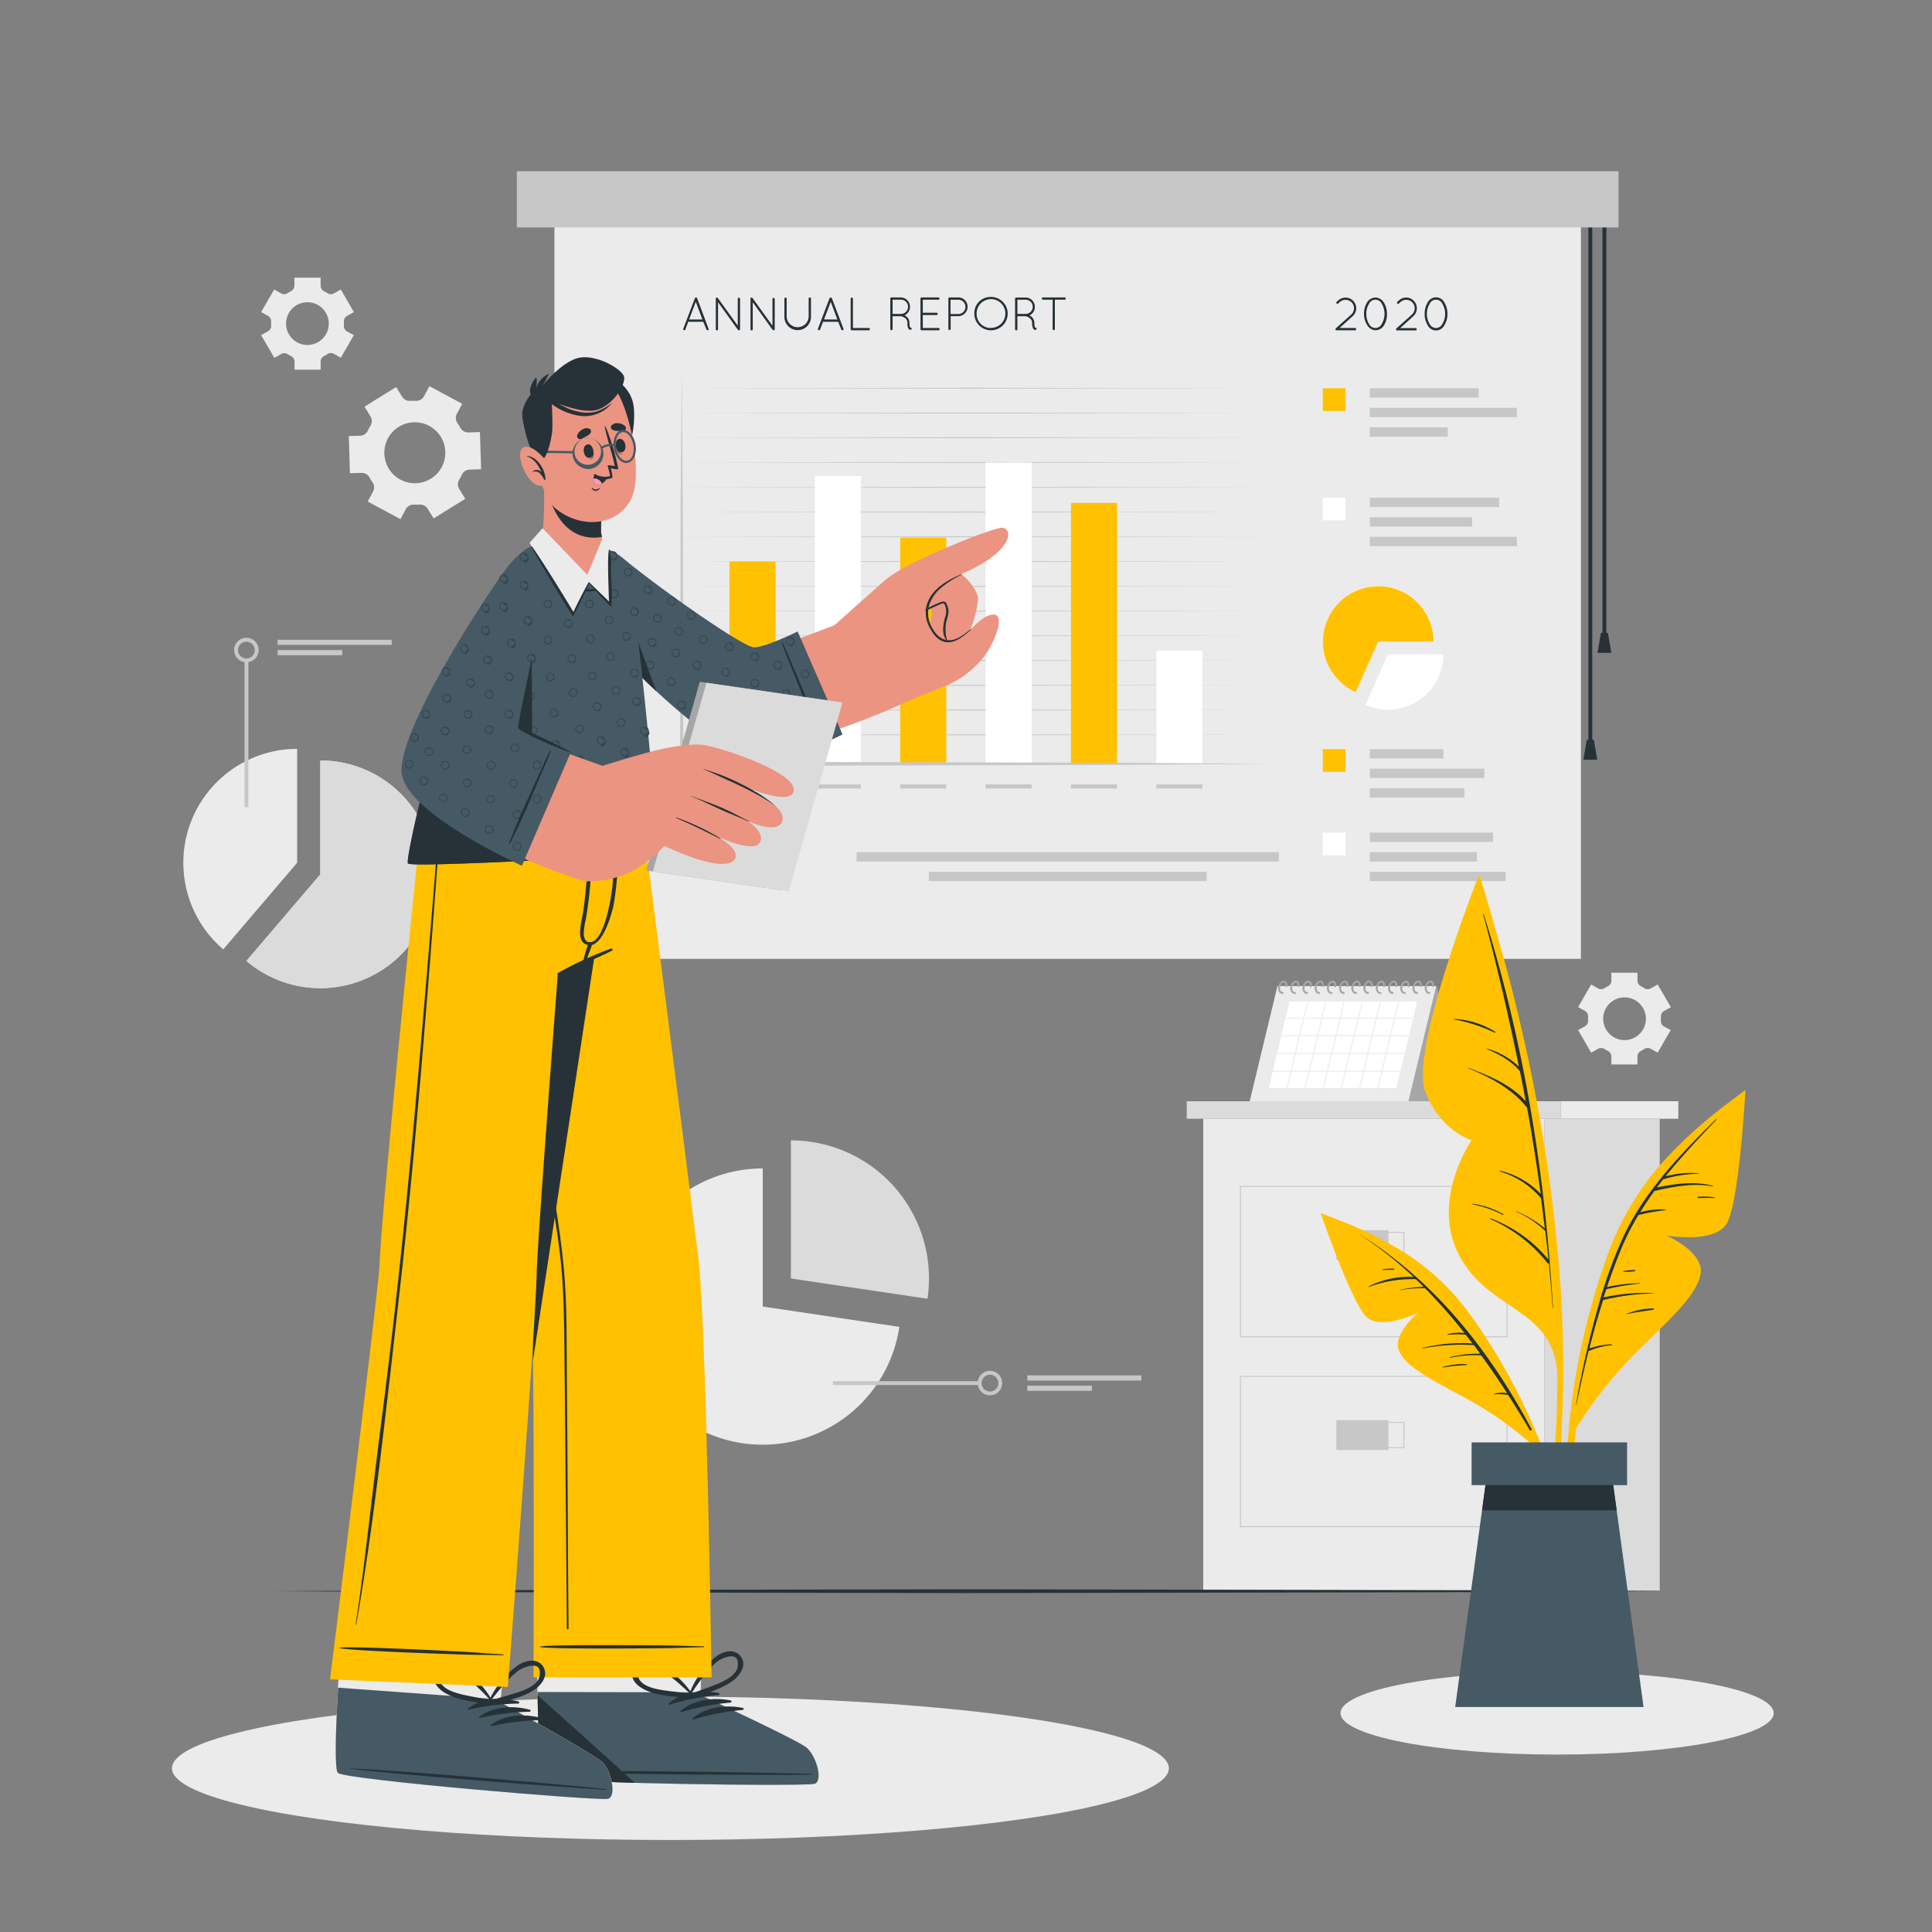 <svg xmlns="http://www.w3.org/2000/svg" viewBox="0 0 500 500"><rect x="0" y="0" width="500" height="500" fill="#808080" stroke="none"/><g id="freepik--background-complete--inject-38"><path d="M232.75,343.39a35.75,35.75,0,1,1-35.35-41v35.74Z" style="fill:#ebebeb"></path><path d="M240.42,330.87a34.75,34.75,0,0,1-.39,5.24l-35.35-5.24V295.13a35.71,35.71,0,0,1,35.74,35.74Z" style="fill:#dbdbdb"></path><path d="M76.9,193.81v29.47L57.78,245.69A29.47,29.47,0,0,1,76.9,193.81Z" style="fill:#ebebeb"></path><path d="M112.37,226.28a29.47,29.47,0,0,1-48.59,22.41L82.9,226.28V196.81a29.45,29.45,0,0,1,29.47,29.47Z" style="fill:#ebebeb"></path><path d="M112.37,226.28a29.47,29.47,0,0,1-48.59,22.41L82.9,226.28V196.81a29.45,29.45,0,0,1,29.47,29.47Z" style="fill:#dbdbdb"></path><rect x="63.28" y="170.9" width="1" height="38.01" style="fill:#c7c7c7"></rect><path d="M63.78,171.4a3.17,3.17,0,1,1,3.16-3.16A3.17,3.17,0,0,1,63.78,171.4Zm0-5.33a2.17,2.17,0,1,0,2.16,2.17A2.17,2.17,0,0,0,63.78,166.07Z" style="fill:#c7c7c7"></path><rect x="71.85" y="165.57" width="29.53" height="1.33" style="fill:#c7c7c7"></rect><rect x="71.85" y="168.24" width="16.71" height="1.33" style="fill:#c7c7c7"></rect><rect x="215.53" y="357.45" width="38.01" height="1" style="fill:#c7c7c7"></rect><path d="M256.21,361.11a3.17,3.17,0,1,1,3.16-3.16A3.17,3.17,0,0,1,256.21,361.11Zm0-5.33a2.17,2.17,0,1,0,2.16,2.17A2.17,2.17,0,0,0,256.21,355.78Z" style="fill:#c7c7c7"></path><rect x="265.87" y="355.95" width="29.53" height="1.33" style="fill:#c7c7c7"></rect><rect x="265.87" y="358.61" width="16.71" height="1.33" style="fill:#c7c7c7"></rect><rect x="311.4" y="289.53" width="88.24" height="122.11" style="fill:#ebebeb"></rect><rect x="307.13" y="285" width="96.79" height="4.53" style="fill:#dbdbdb"></rect><rect x="403.91" y="285" width="30.44" height="4.53" style="fill:#ebebeb"></rect><rect x="399.64" y="289.53" width="29.9" height="122.11" style="fill:#dbdbdb"></rect><path d="M390.15,346.06H320.89V306.9h69.26Zm-69-.25H389.9V307.15H321.14Z" style="fill:#c7c7c7"></path><rect x="345.86" y="318.36" width="13.48" height="7.75" style="fill:#c7c7c7"></rect><path d="M363.45,325.64H349.72v-6.83h13.73ZM350,325.39H363.2v-6.33H350Z" style="fill:#c7c7c7"></path><path d="M390.15,395.23H320.89V356.06h69.26Zm-69-.25H389.9V356.31H321.14Z" style="fill:#c7c7c7"></path><rect x="345.86" y="367.52" width="13.48" height="7.75" style="fill:#c7c7c7"></rect><path d="M363.45,374.8H349.72V368h13.73ZM350,374.55H363.2v-6.32H350Z" style="fill:#c7c7c7"></path><polygon points="378.98 285 337.9 285 330.72 255.19 371.8 255.19 378.98 285" style="fill:#a6a6a6"></polygon><polygon points="323.42 285 364.5 285 371.68 255.19 330.6 255.19 323.42 285" style="fill:#ebebeb"></polygon><polygon points="366.75 259.19 365.75 263.36 365.69 263.61 364.65 267.94 364.59 268.2 363.55 272.52 363.49 272.78 362.45 277.11 362.39 277.37 361.37 281.61 328.35 281.61 329.37 277.37 329.43 277.11 330.47 272.78 330.53 272.52 331.57 268.2 331.63 267.94 332.67 263.61 332.73 263.36 333.73 259.19 366.75 259.19" style="fill:#fff"></polygon><polygon points="338.57 259.19 337.57 263.36 337.51 263.61 336.47 267.94 336.41 268.2 335.37 272.52 335.31 272.78 334.27 277.11 334.21 277.37 333.19 281.61 332.93 281.61 333.95 277.37 334.01 277.11 335.05 272.78 335.11 272.52 336.14 268.2 336.21 267.94 337.25 263.61 337.31 263.36 338.31 259.19 338.57 259.19" style="fill:#ebebeb"></polygon><polygon points="343.27 259.19 342.27 263.36 342.21 263.61 341.17 267.94 341.11 268.2 340.07 272.52 340.01 272.78 338.97 277.11 338.91 277.37 337.9 281.61 337.63 281.61 338.65 277.37 338.71 277.11 339.75 272.78 339.81 272.52 340.85 268.2 340.91 267.94 341.95 263.61 342.01 263.36 343.01 259.19 343.27 259.19" style="fill:#ebebeb"></polygon><polygon points="347.98 259.19 346.98 263.36 346.92 263.61 345.88 267.94 345.82 268.2 344.78 272.52 344.72 272.78 343.68 277.11 343.62 277.37 342.6 281.61 342.34 281.61 343.36 277.37 343.42 277.11 344.45 272.78 344.52 272.52 345.55 268.2 345.62 267.94 346.65 263.61 346.72 263.36 347.71 259.19 347.98 259.19" style="fill:#ebebeb"></polygon><polygon points="352.68 259.19 351.68 263.36 351.62 263.61 350.58 267.94 350.52 268.2 349.48 272.52 349.42 272.78 348.38 277.11 348.32 277.37 347.3 281.61 347.04 281.61 348.06 277.37 348.12 277.11 349.16 272.78 349.22 272.52 350.26 268.2 350.32 267.94 351.36 263.61 351.42 263.36 352.42 259.19 352.68 259.19" style="fill:#ebebeb"></polygon><polygon points="357.39 259.19 356.39 263.36 356.32 263.61 355.29 267.94 355.23 268.2 354.19 272.52 354.13 272.78 353.09 277.11 353.03 277.37 352.01 281.61 351.75 281.61 352.76 277.37 352.83 277.11 353.86 272.78 353.92 272.52 354.96 268.2 355.02 267.94 356.06 263.61 356.12 263.36 357.12 259.19 357.39 259.19" style="fill:#ebebeb"></polygon><polygon points="362.09 259.19 361.09 263.36 361.03 263.61 359.99 267.94 359.93 268.2 358.89 272.52 358.83 272.78 357.79 277.11 357.73 277.37 356.71 281.61 356.45 281.61 357.47 277.37 357.53 277.11 358.57 272.78 358.63 272.52 359.66 268.2 359.73 267.94 360.77 263.61 360.83 263.36 361.83 259.19 362.09 259.19" style="fill:#ebebeb"></polygon><polygon points="365.75 263.36 365.69 263.61 332.67 263.61 332.73 263.36 365.75 263.36" style="fill:#ebebeb"></polygon><polygon points="364.65 267.94 364.59 268.2 331.57 268.2 331.63 267.94 364.65 267.94" style="fill:#ebebeb"></polygon><polygon points="363.55 272.52 363.49 272.78 330.47 272.78 330.53 272.52 363.55 272.52" style="fill:#ebebeb"></polygon><polygon points="362.45 277.11 362.39 277.37 329.37 277.37 329.43 277.11 362.45 277.11" style="fill:#ebebeb"></polygon><path d="M331.89,257.23a1.1,1.1,0,0,1-.8-.39,1.86,1.86,0,0,1-.2-1.83c.28-.93,1-1.32,1.49-1.22s.85.49.77,1.39a.25.25,0,0,1-.28.24.26.26,0,0,1-.23-.28c0-.47-.1-.79-.36-.84s-.71.22-.9.86a1.42,1.42,0,0,0,.1,1.34.53.53,0,0,0,.44.21.26.26,0,0,1,.07.51Z" style="fill:#a6a6a6"></path><path d="M335.05,257.23a1.1,1.1,0,0,1-.79-.39,1.85,1.85,0,0,1-.21-1.83c.28-.93,1-1.32,1.49-1.22s.85.49.78,1.39a.26.26,0,1,1-.52,0c0-.47-.09-.79-.35-.84s-.71.22-.91.86a1.42,1.42,0,0,0,.11,1.34.5.5,0,0,0,.43.21.26.26,0,0,1,.29.22.25.25,0,0,1-.22.29Z" style="fill:#a6a6a6"></path><path d="M338.21,257.23a1.1,1.1,0,0,1-.79-.39,1.86,1.86,0,0,1-.2-1.83c.28-.93,1-1.32,1.49-1.22s.85.49.77,1.39a.26.26,0,1,1-.51,0c0-.47-.1-.79-.36-.84s-.71.22-.9.86a1.42,1.42,0,0,0,.1,1.34.52.52,0,0,0,.44.21.26.26,0,0,1,.07.51Z" style="fill:#a6a6a6"></path><path d="M341.38,257.23a1.1,1.1,0,0,1-.79-.39,1.85,1.85,0,0,1-.21-1.83c.28-.93,1-1.32,1.49-1.22s.85.49.77,1.39a.25.25,0,0,1-.27.24.27.27,0,0,1-.24-.28c0-.47-.09-.79-.36-.84s-.71.22-.9.86a1.42,1.42,0,0,0,.11,1.34.5.5,0,0,0,.43.21.26.26,0,0,1,.07.51Z" style="fill:#a6a6a6"></path><path d="M344.54,257.23a1.1,1.1,0,0,1-.79-.39,1.88,1.88,0,0,1-.21-1.83c.29-.93,1-1.32,1.49-1.22s.86.49.78,1.39a.26.26,0,1,1-.51,0c0-.47-.1-.79-.36-.84s-.71.22-.9.86a1.42,1.42,0,0,0,.1,1.34.52.52,0,0,0,.44.21.26.26,0,0,1,.07.51Z" style="fill:#a6a6a6"></path><path d="M347.71,257.23a1.1,1.1,0,0,1-.79-.39,1.85,1.85,0,0,1-.21-1.83c.28-.93,1-1.32,1.49-1.22s.85.49.77,1.39a.25.25,0,0,1-.27.24.26.26,0,0,1-.24-.28c0-.47-.1-.79-.36-.84s-.71.22-.9.86a1.42,1.42,0,0,0,.11,1.34.5.5,0,0,0,.43.21.26.26,0,0,1,.07.51Z" style="fill:#a6a6a6"></path><path d="M350.87,257.23a1.1,1.1,0,0,1-.79-.39,1.88,1.88,0,0,1-.21-1.83c.29-.93,1-1.32,1.49-1.22s.85.49.78,1.39a.26.26,0,0,1-.28.24.25.25,0,0,1-.23-.28c0-.47-.1-.79-.36-.84s-.71.22-.9.86a1.42,1.42,0,0,0,.1,1.34.52.52,0,0,0,.44.21.26.26,0,0,1,.29.22.26.26,0,0,1-.22.29Z" style="fill:#a6a6a6"></path><path d="M354,257.23a1.1,1.1,0,0,1-.8-.39A1.86,1.86,0,0,1,353,255c.28-.93,1-1.32,1.49-1.22s.85.49.77,1.39a.25.25,0,0,1-.28.24.26.26,0,0,1-.23-.28c0-.47-.1-.79-.36-.84s-.71.22-.9.86a1.42,1.42,0,0,0,.1,1.34.53.53,0,0,0,.44.21.26.26,0,0,1,.07.51Z" style="fill:#a6a6a6"></path><path d="M357.2,257.23a1.1,1.1,0,0,1-.79-.39,1.85,1.85,0,0,1-.21-1.83c.28-.93,1-1.32,1.49-1.22s.85.49.78,1.39a.26.26,0,0,1-.52,0c0-.47-.09-.79-.35-.84s-.71.22-.91.86a1.45,1.45,0,0,0,.11,1.34.5.5,0,0,0,.43.21.26.26,0,0,1,.29.22.25.25,0,0,1-.21.29Z" style="fill:#a6a6a6"></path><path d="M360.36,257.23a1.1,1.1,0,0,1-.79-.39,1.86,1.86,0,0,1-.2-1.83c.28-.93,1-1.32,1.49-1.22s.85.49.77,1.39a.25.25,0,0,1-.28.24.26.26,0,0,1-.23-.28c0-.47-.1-.79-.36-.84s-.71.22-.9.86a1.42,1.42,0,0,0,.1,1.34.52.52,0,0,0,.44.21.26.26,0,0,1,.07.51Z" style="fill:#a6a6a6"></path><path d="M363.53,257.23a1.1,1.1,0,0,1-.79-.39,1.85,1.85,0,0,1-.21-1.83c.28-.93,1-1.32,1.49-1.22s.85.49.78,1.39a.26.26,0,0,1-.52,0c0-.47-.09-.79-.36-.84s-.71.22-.9.86a1.42,1.42,0,0,0,.11,1.34.5.5,0,0,0,.43.21.26.26,0,0,1,.07.51Z" style="fill:#a6a6a6"></path><path d="M366.69,257.23a1.1,1.1,0,0,1-.79-.39,1.86,1.86,0,0,1-.2-1.83c.28-.93,1-1.32,1.49-1.22s.85.49.77,1.39a.25.25,0,0,1-.28.24.26.26,0,0,1-.23-.28c0-.47-.1-.79-.36-.84s-.71.22-.9.86a1.42,1.42,0,0,0,.1,1.34.52.52,0,0,0,.44.21.26.26,0,0,1,.07.51Z" style="fill:#a6a6a6"></path><path d="M369.86,257.23a1.1,1.1,0,0,1-.79-.39,1.85,1.85,0,0,1-.21-1.83c.28-.93,1-1.32,1.49-1.22s.85.49.77,1.39a.25.25,0,0,1-.27.24.27.27,0,0,1-.24-.28c0-.47-.1-.79-.36-.84s-.71.22-.9.86a1.42,1.42,0,0,0,.11,1.34.5.5,0,0,0,.43.21.26.26,0,0,1,.07.51Z" style="fill:#a6a6a6"></path><path d="M118.84,126.54a2.28,2.28,0,0,1,0-2.4c.12-.21.24-.41.35-.62s.22-.42.32-.64a2.31,2.31,0,0,1,2-1.34l3-.09-.3-9.63-3,.1a2.3,2.3,0,0,1-2.07-1.21,11.82,11.82,0,0,0-.76-1.22,2.29,2.29,0,0,1-.15-2.39l1.39-2.6-8.49-4.56-1.39,2.6a2.29,2.29,0,0,1-2.08,1.2,13.58,13.58,0,0,0-1.43,0,2.28,2.28,0,0,1-2.16-1.06l-1.56-2.51-8.18,5.08,1.56,2.52a2.3,2.3,0,0,1,0,2.4c-.13.2-.24.4-.35.61s-.22.42-.32.63a2.3,2.3,0,0,1-2,1.35l-2.95.09.29,9.62,3-.09a2.29,2.29,0,0,1,2.08,1.21,11.82,11.82,0,0,0,.76,1.22,2.29,2.29,0,0,1,.15,2.39l-1.39,2.6,8.49,4.55L105,131.8a2.28,2.28,0,0,1,2.08-1.2,13.85,13.85,0,0,0,1.44,0,2.26,2.26,0,0,1,2.15,1.06l1.56,2.5,8.18-5.07Zm-15.21-2.41a7.89,7.89,0,1,1,10.68-3.23A7.9,7.9,0,0,1,103.63,124.13Z" style="fill:#ebebeb"></path><path d="M89.75,85.74A1.61,1.61,0,0,1,89,84.25c0-.17,0-.33,0-.5s0-.33,0-.5a1.6,1.6,0,0,1,.79-1.48l1.79-1-3.37-5.84-1.79,1a1.59,1.59,0,0,1-1.69-.06,9.34,9.34,0,0,0-.87-.5,1.6,1.6,0,0,1-.88-1.43V71.87H76.19v2.06a1.61,1.61,0,0,1-.89,1.43,9.34,9.34,0,0,0-.87.5,1.57,1.57,0,0,1-1.68.06l-1.79-1-3.38,5.84,1.81,1a1.62,1.62,0,0,1,.78,1.48c0,.17,0,.34,0,.5s0,.33,0,.5a1.61,1.61,0,0,1-.79,1.49l-1.8,1L71,92.61l1.79-1a1.61,1.61,0,0,1,1.68.06,9.34,9.34,0,0,0,.87.5,1.61,1.61,0,0,1,.89,1.43v2.06h6.75V93.57a1.6,1.6,0,0,1,.88-1.43,8.36,8.36,0,0,0,.88-.5,1.61,1.61,0,0,1,1.68-.06l1.79,1,3.37-5.84ZM79.57,89.28a5.53,5.53,0,1,1,5.52-5.53A5.53,5.53,0,0,1,79.57,89.28Z" style="fill:#ebebeb"></path><path d="M430.62,265.64a1.63,1.63,0,0,1-.78-1.49c0-.17,0-.33,0-.5s0-.34,0-.5a1.62,1.62,0,0,1,.78-1.49l1.8-1L429,254.79l-1.79,1a1.61,1.61,0,0,1-1.68-.06,9.34,9.34,0,0,0-.87-.5,1.61,1.61,0,0,1-.89-1.43v-2.06h-6.75v2.06a1.6,1.6,0,0,1-.88,1.43,9.34,9.34,0,0,0-.87.5,1.63,1.63,0,0,1-1.69.06l-1.79-1-3.37,5.84,1.8,1a1.61,1.61,0,0,1,.78,1.48c0,.17,0,.33,0,.5s0,.33,0,.5a1.61,1.61,0,0,1-.78,1.48l-1.8,1,3.37,5.84,1.79-1a1.61,1.61,0,0,1,1.68.06,8.36,8.36,0,0,0,.88.5,1.6,1.6,0,0,1,.88,1.43v2.06h6.75v-2.06a1.61,1.61,0,0,1,.89-1.43,9.34,9.34,0,0,0,.87-.5,1.59,1.59,0,0,1,1.68-.06l1.79,1,3.38-5.84Zm-10.18,3.54a5.53,5.53,0,1,1,5.52-5.53A5.54,5.54,0,0,1,420.44,269.18Z" style="fill:#ebebeb"></path></g><g id="freepik--Shadow--inject-38"><ellipse cx="173.5" cy="457.63" rx="129" ry="18.56" style="fill:#ebebeb"></ellipse><ellipse cx="402.98" cy="443.35" rx="56.05" ry="10.73" style="fill:#ebebeb"></ellipse></g><g id="freepik--Floor--inject-38"><polygon points="69.88 411.79 114.91 411.55 159.94 411.46 250 411.3 340.06 411.46 385.09 411.55 430.12 411.79 385.09 412.04 340.06 412.13 250 412.29 159.94 412.13 114.91 412.04 69.88 411.79" style="fill:#263238"></polygon></g><g id="freepik--Board--inject-38"><rect x="143.49" y="52.13" width="265.65" height="196.02" style="fill:#ebebeb"></rect><rect x="411.07" y="51.59" width="1" height="140.3" style="fill:#263238"></rect><polygon points="413.37 196.61 409.77 196.61 410.67 191.44 412.47 191.44 413.37 196.61" style="fill:#263238"></polygon><rect x="414.72" y="51.59" width="1" height="113.57" style="fill:#263238"></rect><polygon points="417.02 168.96 413.42 168.96 414.32 163.79 416.12 163.79 417.02 168.96" style="fill:#263238"></polygon><rect x="133.76" y="44.33" width="285.11" height="14.53" style="fill:#c7c7c7"></rect><polygon points="172.17 100.48 250.71 100.36 329.26 100.48 250.71 100.61 172.17 100.48" style="fill:#c7c7c7"></polygon><polygon points="172.17 106.89 250.71 106.77 329.26 106.89 250.71 107.02 172.17 106.89" style="fill:#c7c7c7"></polygon><polygon points="172.17 113.3 250.71 113.17 329.26 113.3 250.71 113.42 172.17 113.3" style="fill:#c7c7c7"></polygon><polygon points="172.17 119.7 250.71 119.58 329.26 119.7 250.71 119.83 172.17 119.7" style="fill:#c7c7c7"></polygon><polygon points="172.17 126.11 250.71 125.98 329.26 126.11 250.71 126.23 172.17 126.11" style="fill:#c7c7c7"></polygon><polygon points="172.17 132.51 250.71 132.39 329.26 132.51 250.71 132.64 172.17 132.51" style="fill:#c7c7c7"></polygon><polygon points="172.17 138.92 250.71 138.79 329.26 138.92 250.71 139.04 172.17 138.92" style="fill:#c7c7c7"></polygon><polygon points="172.17 145.32 250.71 145.2 329.26 145.32 250.71 145.45 172.17 145.32" style="fill:#c7c7c7"></polygon><polygon points="172.17 151.73 250.71 151.61 329.26 151.73 250.71 151.85 172.17 151.73" style="fill:#c7c7c7"></polygon><polygon points="172.17 158.14 250.71 158.01 329.26 158.14 250.71 158.26 172.17 158.14" style="fill:#c7c7c7"></polygon><polygon points="172.17 164.54 250.71 164.42 329.26 164.54 250.71 164.67 172.17 164.54" style="fill:#c7c7c7"></polygon><polygon points="172.17 170.95 250.71 170.82 329.26 170.95 250.71 171.07 172.17 170.95" style="fill:#c7c7c7"></polygon><polygon points="172.17 177.35 250.71 177.23 329.26 177.35 250.71 177.48 172.17 177.35" style="fill:#c7c7c7"></polygon><polygon points="172.17 183.76 250.71 183.63 329.26 183.76 250.71 183.88 172.17 183.76" style="fill:#c7c7c7"></polygon><polygon points="172.17 190.16 250.71 190.04 329.26 190.16 250.71 190.29 172.17 190.16" style="fill:#c7c7c7"></polygon><rect x="188.78" y="145.32" width="11.91" height="52.31" style="fill:#FFC100"></rect><rect x="210.88" y="123.2" width="11.91" height="74.43" style="fill:#fff"></rect><rect x="232.98" y="139.14" width="11.91" height="58.49" style="fill:#FFC100"></rect><rect x="255.08" y="119.7" width="11.91" height="77.93" style="fill:#fff"></rect><rect x="277.17" y="130.15" width="11.91" height="67.48" style="fill:#FFC100"></rect><rect x="299.27" y="168.39" width="11.91" height="29.25" style="fill:#fff"></rect><path d="M176.43,96l.2,25.41c.08,8.47.07,16.94.1,25.41l.13,50.82-.43-.43c12.74,0,25.47-.1,38.21,0l38.2.1,38.21.1,38.21.26-38.21.27-38.21.1-38.2.1c-12.74.06-25.47,0-38.21,0H176v-.43l.13-50.82c0-8.47,0-16.94.11-25.41Z" style="fill:#c7c7c7"></path><rect x="188.78" y="203" width="11.91" height="1.08" style="fill:#c7c7c7"></rect><rect x="210.88" y="203" width="11.91" height="1.08" style="fill:#c7c7c7"></rect><rect x="232.98" y="203" width="11.91" height="1.08" style="fill:#c7c7c7"></rect><rect x="255.08" y="203" width="11.91" height="1.08" style="fill:#c7c7c7"></rect><rect x="277.17" y="203" width="11.91" height="1.08" style="fill:#c7c7c7"></rect><rect x="299.27" y="203" width="11.91" height="1.08" style="fill:#c7c7c7"></rect><path d="M182,83.28h-3.88l-.75,2a.3.3,0,0,1-.28.19H177a.31.31,0,0,1-.17-.39l3-7.89a.34.34,0,0,1,.3-.19.31.31,0,0,1,.29.19l2.95,7.89a.31.31,0,0,1-.15.39h-.11a.3.3,0,0,1-.28-.19Zm-3.66-.6h3.44l-1.71-4.57Z" style="fill:#263238"></path><path d="M185.83,78.22v7a.29.29,0,1,1-.58,0V77.38a.29.29,0,0,1,.11-.33.3.3,0,0,1,.41.08l5.16,7.15V77.34a.3.3,0,0,1,.29-.29.31.31,0,0,1,.31.29v7.85a.3.3,0,0,1-.31.29.28.28,0,0,1-.23-.11s0,0-.05-.05Z" style="fill:#263238"></path><path d="M194.81,78.22v7a.29.29,0,0,1-.58,0V77.38a.29.29,0,0,1,.11-.33.3.3,0,0,1,.41.08l5.16,7.15V77.34a.3.3,0,0,1,.59,0v7.85a.29.29,0,0,1-.3.29.28.28,0,0,1-.23-.11s0,0-.05-.05Z" style="fill:#263238"></path><path d="M203,77.26a.3.3,0,0,1,.59,0V82a2.85,2.85,0,0,0,5.69,0V77.26a.3.3,0,0,1,.3-.29.29.29,0,0,1,.3.29V82A3.44,3.44,0,1,1,203,82Z" style="fill:#263238"></path><path d="M216.92,83.28H213l-.76,2a.29.29,0,0,1-.28.19h-.11a.32.32,0,0,1-.17-.39l3-7.89A.33.33,0,0,1,215,77a.3.3,0,0,1,.29.19l3,7.89a.3.3,0,0,1-.16.39H218a.31.31,0,0,1-.28-.19Zm-3.66-.6h3.44L215,78.11Z" style="fill:#263238"></path><path d="M220.44,85.48h0a.29.29,0,0,1-.29-.29V77.26a.3.3,0,0,1,.59,0v7.62h4.08a.3.3,0,0,1,.3.31.29.29,0,0,1-.3.29Z" style="fill:#263238"></path><path d="M234.85,83.56a1.55,1.55,0,0,0-.69-1.29,2.83,2.83,0,0,0-1-.43l-.06,0H231v3.37a.3.3,0,0,1-.59,0V77.26a.29.29,0,0,1,.27-.29h2.43a2.43,2.43,0,0,1,1,4.63l.12.06a2.16,2.16,0,0,1,1.14,1.9,3.23,3.23,0,0,0,.11,1,.46.46,0,0,0,.12.21.3.3,0,0,1,.14.58.73.73,0,0,1-.15,0h0a.68.68,0,0,1-.55-.39A3.09,3.09,0,0,1,234.85,83.56Zm-1.7-6H231v3.68h2.16a1.84,1.84,0,0,0,0-3.68Z" style="fill:#263238"></path><path d="M238.22,77.26a.3.3,0,0,1,.29-.29h4.38a.3.3,0,0,1,0,.59h-4.07v3.37h3.56a.3.3,0,0,1,.29.31.3.3,0,0,1-.29.29h-3.56v3.35h4.07a.3.3,0,0,1,.29.31.28.28,0,0,1-.29.29h-4.4a.29.29,0,0,1-.27-.29Z" style="fill:#263238"></path><path d="M245.44,77.26a.29.29,0,0,1,.29-.29h2.41a2.43,2.43,0,0,1,0,4.85l-2.11,0v3.35a.3.3,0,0,1-.59,0Zm2.7,4a1.85,1.85,0,0,0,0-3.69H246v3.69Z" style="fill:#263238"></path><path d="M256.26,76.85a4.32,4.32,0,1,1-4.11,4.31A4.19,4.19,0,0,1,256.26,76.85Zm0,8a3.72,3.72,0,1,0-3.51-3.72A3.62,3.62,0,0,0,256.26,84.88Z" style="fill:#263238"></path><path d="M267.1,83.56a1.53,1.53,0,0,0-.69-1.29,2.83,2.83,0,0,0-1-.43l-.06,0H263.3v3.37a.3.3,0,0,1-.31.29.29.29,0,0,1-.29-.29V77.26A.29.29,0,0,1,263,77h2.43a2.43,2.43,0,0,1,1,4.63.67.67,0,0,0,.12.06,2.17,2.17,0,0,1,1.15,1.9,3.23,3.23,0,0,0,.11,1,.38.38,0,0,0,.12.21.32.32,0,0,1,.33.2.33.33,0,0,1-.2.38l-.14,0h0a.68.68,0,0,1-.55-.39A3.09,3.09,0,0,1,267.1,83.56Zm-1.7-6h-2.1v3.68h2.15a1.84,1.84,0,0,0-.05-3.68Z" style="fill:#263238"></path><path d="M272.43,77.56h-2.56a.3.3,0,0,1,0-.59h5.71a.3.3,0,0,1,0,.59H273v7.63a.3.3,0,0,1-.59,0Z" style="fill:#263238"></path><path d="M345.69,85l4-3.59a2.23,2.23,0,0,0,.73-1.63,2.15,2.15,0,0,0-.57-1.46,2.19,2.19,0,0,0-1.62-.72,2.24,2.24,0,0,0-1.48.56l-.42.38a.28.28,0,0,1-.41,0,.29.29,0,0,1,0-.42l.42-.38a2.8,2.8,0,0,1,1.88-.72A2.79,2.79,0,0,1,351,79.74a2.8,2.8,0,0,1-.91,2.07l-3.4,3.07h4a.3.3,0,0,1,.29.31.29.29,0,0,1-.29.29H345.9a.29.29,0,0,1-.22-.08A.32.32,0,0,1,345.69,85Z" style="fill:#263238"></path><path d="M353,81.22a5.48,5.48,0,0,1,.82-3A2.64,2.64,0,0,1,356,77a2.67,2.67,0,0,1,2.13,1.27,5.57,5.57,0,0,1,.82,3,5.46,5.46,0,0,1-.82,3A2.64,2.64,0,0,1,356,85.48a2.62,2.62,0,0,1-2.13-1.29A5.37,5.37,0,0,1,353,81.22Zm.6,0a4.79,4.79,0,0,0,.72,2.64,1.81,1.81,0,0,0,3.26,0,5.12,5.12,0,0,0,0-5.27,1.8,1.8,0,0,0-3.26,0A4.78,4.78,0,0,0,353.6,81.22Z" style="fill:#263238"></path><path d="M361.39,85l4-3.59a2.19,2.19,0,0,0,.73-1.63,2.15,2.15,0,0,0-.57-1.46,2.18,2.18,0,0,0-1.62-.72,2.26,2.26,0,0,0-1.48.56l-.41.38a.29.29,0,0,1-.42,0,.28.28,0,0,1,0-.42l.41-.38A2.82,2.82,0,0,1,363.9,77a2.79,2.79,0,0,1,2.78,2.77,2.84,2.84,0,0,1-.91,2.07l-3.41,3.07h4a.31.31,0,0,1,.29.31.3.3,0,0,1-.29.29h-4.8a.25.25,0,0,1-.21-.08A.32.32,0,0,1,361.39,85Z" style="fill:#263238"></path><path d="M368.7,81.22a5.48,5.48,0,0,1,.81-3,2.42,2.42,0,0,1,4.26,0,5.57,5.57,0,0,1,.83,3,5.46,5.46,0,0,1-.83,3,2.4,2.4,0,0,1-4.26,0A5.37,5.37,0,0,1,368.7,81.22Zm.59,0a4.79,4.79,0,0,0,.72,2.64,1.81,1.81,0,0,0,3.26,0,5.12,5.12,0,0,0,0-5.27,1.8,1.8,0,0,0-3.26,0A4.78,4.78,0,0,0,369.29,81.22Z" style="fill:#263238"></path><rect x="221.68" y="220.54" width="109.29" height="2.42" style="fill:#c7c7c7"></rect><rect x="240.36" y="225.6" width="71.91" height="2.42" style="fill:#c7c7c7"></rect><rect x="354.5" y="100.48" width="28.18" height="2.42" style="fill:#c7c7c7"></rect><rect x="354.5" y="105.54" width="38.07" height="2.42" style="fill:#c7c7c7"></rect><rect x="354.5" y="110.6" width="20.2" height="2.42" style="fill:#c7c7c7"></rect><rect x="342.34" y="100.48" width="5.88" height="5.88" style="fill:#FFC100"></rect><rect x="354.5" y="215.48" width="31.89" height="2.42" style="fill:#c7c7c7"></rect><rect x="354.5" y="220.54" width="27.73" height="2.42" style="fill:#c7c7c7"></rect><rect x="354.5" y="225.6" width="35.15" height="2.42" style="fill:#c7c7c7"></rect><rect x="342.34" y="215.48" width="5.88" height="5.88" style="fill:#fff"></rect><rect x="354.5" y="128.8" width="33.49" height="2.42" style="fill:#c7c7c7"></rect><rect x="354.5" y="133.86" width="26.5" height="2.42" style="fill:#c7c7c7"></rect><rect x="354.5" y="138.92" width="38.07" height="2.42" style="fill:#c7c7c7"></rect><rect x="342.34" y="128.8" width="5.88" height="5.88" style="fill:#fff"></rect><rect x="354.5" y="193.87" width="19.04" height="2.42" style="fill:#c7c7c7"></rect><rect x="354.5" y="198.93" width="29.64" height="2.42" style="fill:#c7c7c7"></rect><rect x="354.5" y="203.99" width="24.47" height="2.42" style="fill:#c7c7c7"></rect><rect x="342.34" y="193.87" width="5.88" height="5.88" style="fill:#FFC100"></rect><path d="M373.54,169.34a14.34,14.34,0,0,1-20.17,13.1l5.83-13.1Z" style="fill:#fff"></path><path d="M371,166H356.68l-5.83,13.1h0q-.39-.16-.75-.36c-.29-.15-.59-.31-.87-.48l-.43-.28a12,12,0,0,1-1.55-1.19,7.21,7.21,0,0,1-.65-.59c-.18-.18-.36-.36-.53-.55l-.23-.27-.59-.72-.05-.07c-.18-.26-.36-.51-.53-.77s-.36-.58-.53-.88a11.48,11.48,0,0,1-.82-1.78,1.28,1.28,0,0,1-.09-.22,14.13,14.13,0,0,1-.51-1.68,14.88,14.88,0,0,1-.3-1.89c0-.2,0-.4-.05-.6s0-.51,0-.76a14.65,14.65,0,0,1,.45-3.59,14.38,14.38,0,0,1,11-10.46,14.55,14.55,0,0,1,5.78,0,14.35,14.35,0,0,1,11.15,11.15A14.55,14.55,0,0,1,371,166Z" style="fill:#fff"></path><path d="M371,166H356.68l-5.83,13.1h0q-.39-.16-.75-.36c-.29-.15-.59-.31-.87-.48l-.43-.28a12,12,0,0,1-1.55-1.19,7.21,7.21,0,0,1-.65-.59c-.18-.18-.36-.36-.53-.55l-.23-.27-.59-.72-.05-.07c-.18-.26-.36-.51-.53-.77s-.36-.58-.53-.88a13,13,0,0,1-.82-1.78,1.28,1.28,0,0,1-.09-.22,14.13,14.13,0,0,1-.51-1.68,14.88,14.88,0,0,1-.3-1.89c0-.2,0-.4-.05-.6s0-.51,0-.76a14.36,14.36,0,0,1,17.23-14A14.37,14.37,0,0,1,371,166Z" style="fill:#FFC100"></path></g><g id="freepik--Character--inject-38"><path d="M210.82,461.64c-2.29.74-67.66-.11-70.13-1.72-.95-.6-1.38-10.13-1.57-21.66v-.37c-.05-2.37-.08-4.82-.08-7.3,0-.34,0-.68,0-1-.1-16.65.17-33.92.17-33.92l43.73.44-1.32,33.6-.05,1.33-.26,7,0,.72s24.88,11.51,27.41,13.57S213.11,460.91,210.82,461.64Z" style="fill:#eb9481"></path><path d="M210.82,461.64c-2.29.74-67.66-.11-70.13-1.72-.95-.6-1.38-10.13-1.57-21.66v-.37c-.05-2.37-.08-4.82-.08-7.3,0-.34,0-.68,0-1l42.58.12-.05,1.33-.26,7,0,.72s24.88,11.51,27.41,13.57S213.11,460.91,210.82,461.64Z" style="fill:#ebebeb"></path><path d="M210.82,461.64c-1.42.46-26.74.31-46.57-.25-12.38-.34-22.61-.85-23.56-1.47s-1.37-9.86-1.56-21.18c0-.16,0-.32,0-.48s0-.25,0-.37l42.18.08,0,.72s24.88,11.51,27.4,13.57S213.11,460.91,210.82,461.64Z" style="fill:#455a64"></path><path d="M210.11,459.1c-11-.42-55.48-1.05-66.4-.62-.09,0-.09.07,0,.07,10.91.65,55.38.92,66.4.73C210.34,459.27,210.35,459.1,210.11,459.1Z" style="fill:#263238"></path><path d="M186,438.15c-4.33-.86-9.64-.27-13,2.78-.13.12,0,.3.18.26A60.42,60.42,0,0,1,186,438.7.28.28,0,0,0,186,438.15Z" style="fill:#263238"></path><path d="M189.1,440.08c-4.33-.87-9.64-.27-13,2.78-.13.11,0,.3.19.25a61,61,0,0,1,12.78-2.48A.28.28,0,0,0,189.1,440.08Z" style="fill:#263238"></path><path d="M192.2,442c-4.32-.87-9.64-.27-13,2.77-.13.12,0,.3.18.26a61.06,61.06,0,0,1,12.79-2.49A.27.27,0,0,0,192.2,442Z" style="fill:#263238"></path><path d="M191.75,428.77c-1.67-2.37-4.86-1.36-6.69.14a23.16,23.16,0,0,0-6.81,9.85.11.11,0,0,0,.1.15c0,.33.3.69.68.55,3.6-1.28,7.6-2.2,10.7-4.54C191.54,433.55,193.33,431,191.75,428.77Zm-7.66,7.64c-1.76.67-3.53,1.25-5.26,2a66.75,66.75,0,0,1,4.1-5.66,25.78,25.78,0,0,1,2.33-2.46c1.3-1.15,6.44-3.59,5.62,1.16C190.42,434.06,186.18,435.61,184.09,436.41Z" style="fill:#263238"></path><path d="M167.25,437.48c3.55,1.57,7.66,1.55,11.46,2,.39.05.59-.36.53-.69a.11.11,0,0,0,.06-.17,23.2,23.2,0,0,0-8.89-8c-2.13-1-5.46-1.29-6.55,1.4S165.17,436.56,167.25,437.48Zm-1.92-3.12c-1.9-4.43,3.67-3.24,5.2-2.42a24.14,24.14,0,0,1,2.83,1.85c1.9,1.39,3.56,3,5.3,4.57-1.85-.32-3.72-.48-5.58-.73C170.86,437.34,166.38,436.81,165.33,434.36Z" style="fill:#263238"></path><path d="M164.25,461.39c-12.38-.34-22.61-.85-23.56-1.47s-1.37-9.86-1.56-21.18C144.21,443.27,156.82,454.52,164.25,461.39Z" style="fill:#263238"></path><path d="M125.78,207.35s9.82,110.46,11.42,118.89c.37,1.92.6,12.36.75,25.78.34,29.28.13,82.09.13,82.09h46.08s-1.36-91.5-3.4-108.34-15.08-118.42-15.08-118.42Z" style="fill:#FFC100"></path><path d="M182.08,426.08c-7.19-.15-5.12-.21-12.31-.27-3.52,0-26.65-.24-29.94.3-.07,0-.07.14,0,.15,3.29.55,26.42.34,29.94.31,7.19-.07,5.12-.13,12.31-.28A.11.11,0,1,0,182.08,426.08Z" style="fill:#263238"></path><path d="M146.84,373.78l-.15-20c-.05-6.48,0-13-.35-19.43-.62-13.09-3.28-26-5.17-38.91s-3.46-26-4.89-39c-1.6-14.6-3-29.22-4.52-43.83,0-.09-.16-.09-.15,0,2.17,26.08,4.59,52.16,8.2,78.09q1.35,9.68,2.95,19.31c1.07,6.51,2.14,13,2.66,19.59s.58,12.9.65,19.35q.09,10,.19,20c.15,14.83.29,37.67.44,52.51,0,.28.44.27.44,0C147,408.24,146.94,387,146.84,373.78Z" style="fill:#263238"></path><path d="M116.07,207.35S135.6,317.81,137.2,326.24c.37,1.92.6,12.36.75,25.78v0l22-144.71Z" style="fill:#263238"></path><path d="M157.31,465.54c-2.34.57-67.49-4.9-69.83-6.69-.9-.66-.66-10.2,0-21.72,0-.12,0-.24,0-.36.12-2.37.27-4.82.44-7.29l.06-1c1.09-16.61,2.57-33.82,2.57-33.82l43.59,3.54-3.69,33.41-.15,1.33-.75,6.91-.08.72s24,13.25,26.38,15.48S159.65,465,157.31,465.54Z" style="fill:#eb9481"></path><path d="M157.31,465.54c-2.34.57-67.49-4.9-69.83-6.69-.9-.66-.66-10.2,0-21.72,0-.12,0-.24,0-.36.12-2.37.27-4.82.44-7.29l.06-1,42.47,3.13-.15,1.33-.75,6.91-.08.72s24,13.25,26.38,15.48S159.65,465,157.31,465.54Z" style="fill:#ebebeb"></path><path d="M157.31,465.54c-2.34.57-67.49-4.9-69.83-6.69-.9-.66-.66-10.2,0-21.72,0-.12,0-.24,0-.36l42.07,3.06-.08.72s24,13.25,26.38,15.48S159.65,465,157.31,465.54Z" style="fill:#455a64"></path><path d="M156.79,463c-11-1.19-55.28-5-66.2-5.32-.09,0-.09.06,0,.07,10.84,1.42,55.18,4.84,66.19,5.43C157,463.14,157,463,156.79,463Z" style="fill:#263238"></path><path d="M134.21,440.35c-4.26-1.17-9.6-1-13.16,1.85-.14.11,0,.3.16.27a61.14,61.14,0,0,1,12.93-1.58A.28.28,0,0,0,134.21,440.35Z" style="fill:#263238"></path><path d="M137.17,442.49c-4.26-1.17-9.6-.95-13.16,1.85-.14.11,0,.3.16.27A61.8,61.8,0,0,1,137.1,443,.28.28,0,0,0,137.17,442.49Z" style="fill:#263238"></path><path d="M140.13,444.63c-4.25-1.17-9.6-.95-13.16,1.85-.13.11,0,.31.17.27a61,61,0,0,1,12.93-1.57A.28.28,0,0,0,140.13,444.63Z" style="fill:#263238"></path><path d="M140.62,431.39c-1.5-2.48-4.75-1.69-6.69-.33a23.2,23.2,0,0,0-7.48,9.34.12.12,0,0,0,.09.17c0,.33.25.7.63.59,3.68-1,7.74-1.65,11-3.77C140.07,436.15,142,433.74,140.62,431.39Zm-8.19,7.08c-1.8.55-3.61,1-5.39,1.62a69.72,69.72,0,0,1,4.5-5.36,23.37,23.37,0,0,1,2.49-2.28c1.39-1.06,6.69-3.13,5.53,1.55C138.92,436.58,134.57,437.82,132.43,438.47Z" style="fill:#263238"></path><path d="M115.56,438.35c3.43,1.82,7.53,2.09,11.29,2.77.39.07.62-.32.58-.65a.12.12,0,0,0,.07-.17,23.22,23.22,0,0,0-8.3-8.63c-2-1.18-5.35-1.67-6.63.94C111.37,435.07,113.55,437.29,115.56,438.35Zm-1.69-3.24c-1.58-4.56,3.88-3,5.36-2.05a25.45,25.45,0,0,1,2.69,2.05,67.85,67.85,0,0,1,5,4.93c-1.83-.45-3.67-.74-5.51-1.12C119.18,438.46,114.74,437.62,113.87,435.11Z" style="fill:#263238"></path><path d="M131.42,436.6l-46-2s12.57-101,12.8-107.23c.6-16.11,11.31-120.11,11.31-120.11h56.23s-3.55,24-9.62,39.23a70.24,70.24,0,0,0-11.76,5.37s-5.27,68.78-5.47,77.35C138.49,346.22,131.42,436.6,131.42,436.6Z" style="fill:#FFC100"></path><path d="M130.19,428.16c-7.18-.45-5.11-.42-12.29-.8-3.52-.18-26.61-1.36-29.92-.95-.07,0-.08.13,0,.14,3.27.69,26.38,1.46,29.9,1.58,7.18.23,5.12.09,12.31.24A.11.11,0,1,0,130.19,428.16Z" style="fill:#263238"></path><path d="M113.61,213.48c-2.09,26.19-4.23,52.38-6.63,78.55s-5.21,52.48-8.64,78.62c-1.91,14.61-4,35.18-6.3,49.74,0,.1.13.14.15,0,4.64-25.86,8-57.95,11-84.06s5.27-52.28,7.39-78.45c1.2-14.81,2.27-29.63,3.41-44.45C114,213.26,113.63,213.27,113.61,213.48Z" style="fill:#263238"></path><path d="M158.11,245.5a87.41,87.41,0,0,0-13.77,6.41.15.15,0,0,0,.13.28c4.63-2,9.37-3.89,13.89-6.14A.3.3,0,0,0,158.11,245.5Z" style="fill:#263238"></path><path d="M159.58,213.67c0-.16-.29-.2-.29,0a152.13,152.13,0,0,1-.78,15.5c-.21,2.39-2.14,15.6-6.28,14.63-.69-.16-1-.84-1.16-1.89a17.16,17.16,0,0,1,.55-4c.46-2.76.83-5.53,1.07-8.33a75.51,75.51,0,0,0-.17-15.62.13.13,0,0,0-.26,0A143.87,143.87,0,0,1,151,235.46c-.51,3.44-2.24,8.61,1.35,9.14s6-8.13,6.47-10.49A78.62,78.62,0,0,0,159.58,213.67Z" style="fill:#263238"></path><path d="M152.34,244.13a23.87,23.87,0,0,0-.93,2.74,6.24,6.24,0,0,0-.39,2.25.16.16,0,0,0,.29.06,8.1,8.1,0,0,0,1-2.19c.32-.85.65-1.69.94-2.54A.46.46,0,0,0,152.34,244.13Z" style="fill:#263238"></path><path d="M150.91,155.21c5.24,9.46,31.9,37.94,44.25,38.84,8.05.58,36.6-10.31,43.06-14.37,7.56-4.75-1.13-24.13-6.32-23.26-6.47,1.07-29.56,11.35-35.5,12-3.41.38-21.76-12.89-38.83-25.25C151.12,138.5,147.35,148.76,150.91,155.21Z" style="fill:#eb9481"></path><path d="M228.34,151c4-1.36,8.43-3.25,12.84-3.13s8,6,8,7.64-1.77,12-6.17,12-1.68-8-1.84-8.91-.31-2.09-1.14-2-15.44,6.85-15.44,6.85Z" style="fill:#eb9481"></path><path d="M228.62,151.63c.25,0,12.09-4.54,16.5-4.42s8,6,8,7.64-1.77,12-6.18,12-1.68-8-1.83-8.92-.32-2.08-1.15-2-15.44,6.84-15.44,6.84Z" style="fill:#eb9481"></path><path d="M245.45,166.27a5.21,5.21,0,0,1-.71-2.61,9.17,9.17,0,0,1,.18-2.81,15.44,15.44,0,0,0,.56-2.42,4.86,4.86,0,0,0-.59-2.33c-.34-.62-1-.42-1.54-.23a22.62,22.62,0,0,0-2.41,1.07c-.85.41-1.68.84-2.52,1.26a24.37,24.37,0,0,0-2.57,1.38c-.06,0,0,.15.05.12a23.37,23.37,0,0,0,2.24-1c.85-.39,1.69-.77,2.54-1.13s1.56-.73,2.36-1.07c.28-.11.84-.41,1.16-.33s.5.9.57,1.17a4.12,4.12,0,0,1-.17,2.38,12.4,12.4,0,0,0-.48,2.41,6.35,6.35,0,0,0,.16,2.3,8.85,8.85,0,0,0,1,1.91C245.37,166.44,245.51,166.35,245.45,166.27Z" style="fill:#263238"></path><path d="M214.54,163.07s12.31-11,14.87-13.2c5.14-4.39,26.69-13,29.69-13.26s4,5.85-10.61,12.1c-7.72,3.29-9.12,7.68-9,10.12s2.41,7,6.52,6.93,6.81-6,10.59-6.67,1.22,6.25-1.47,10.22A25.16,25.16,0,0,1,244,177.82c-3.55,1.3-14.57,5.93-14.57,5.93Z" style="fill:#eb9481"></path><path d="M251.12,162.92c-1.55,1.18-3.32,2.71-5.35,2.77s-3.45-1.31-4.41-3a7.75,7.75,0,0,1-1-5.68,9.59,9.59,0,0,1,2.85-4.58,23.21,23.21,0,0,1,5.59-3.65c.09,0,0-.17-.08-.13-1.9.83-7.79,3.18-9,8.35a8,8,0,0,0,1.09,5.79c.9,1.64,2.21,3.23,4.19,3.41,2.42.21,4.53-1.74,6.28-3.19C251.32,162.91,251.2,162.86,251.12,162.92Z" style="fill:#263238"></path><path d="M218.05,190.08s-17.7,9.28-27.68,4.43c-5-2.41-12.69-8.4-20.15-15.29l-.36-.34c-7.46-6.94-14.56-14.76-18.25-20.82-4.43-7.24-3.88-13.26-.7-15.57a5.76,5.76,0,0,1,4.46-.91s0,0,0,0a8.49,8.49,0,0,1,1.44.37,15,15,0,0,1,4.72,2.76c10.09,8.33,30.81,22.68,33.53,22.82s11.37-4.1,11.37-4.1Z" style="fill:#455a64"></path><path d="M198.52,193.21a1.12,1.12,0,1,1,1.11-1.12A1.12,1.12,0,0,1,198.52,193.21Zm0-2a.87.87,0,1,0,.86.86A.87.87,0,0,0,198.52,191.23Zm12.36.05a1.12,1.12,0,1,1,1.11-1.11A1.12,1.12,0,0,1,210.88,191.28Zm0-2a.87.87,0,1,0,.86.87A.87.87,0,0,0,210.88,189.3Zm-19.71,1.1a1.12,1.12,0,1,1,1.11-1.12A1.12,1.12,0,0,1,191.17,190.4Zm0-2a.87.87,0,1,0,.86.86A.87.87,0,0,0,191.17,188.42Zm13.31,0a1.12,1.12,0,1,1,1.11-1.11A1.11,1.11,0,0,1,204.48,188.42Zm0-2a.87.87,0,1,0,.86.87A.86.86,0,0,0,204.48,186.44Zm-21.25,1.07a1.12,1.12,0,1,1,1.11-1.11A1.12,1.12,0,0,1,183.23,187.51Zm0-2a.87.87,0,1,0,.86.87A.87.87,0,0,0,183.23,185.53Zm14.11.14a1.12,1.12,0,1,1,1.11-1.11A1.12,1.12,0,0,1,197.34,185.67Zm0-2a.87.87,0,1,0,.86.87A.87.87,0,0,0,197.34,183.69Zm13.54.41A1.12,1.12,0,1,1,212,183,1.12,1.12,0,0,1,210.88,184.1Zm0-2a.87.87,0,1,0,.86.87A.87.87,0,0,0,210.88,182.12Zm-34.45,1.57a1.12,1.12,0,1,1,1.11-1.12A1.12,1.12,0,0,1,176.43,183.69Zm0-2a.87.87,0,1,0,.86.86A.87.87,0,0,0,176.43,181.71Zm13.75,1a1.12,1.12,0,1,1,1.11-1.11A1.12,1.12,0,0,1,190.18,182.7Zm0-2a.87.87,0,1,0,.86.87A.87.87,0,0,0,190.18,180.72Zm13.31.05a1.12,1.12,0,1,1,1.11-1.12A1.12,1.12,0,0,1,203.49,180.77Zm0-2a.87.87,0,1,0,.86.86A.86.86,0,0,0,203.49,178.79ZM182,180.35a1.12,1.12,0,1,1,1.12-1.12A1.12,1.12,0,0,1,182,180.35Zm0-2a.87.87,0,1,0,.87.86A.87.87,0,0,0,182,178.37Zm13.34-.41a1.12,1.12,0,1,1,1.11-1.12A1.12,1.12,0,0,1,195.36,178Zm0-2a.87.87,0,1,0,.86.86A.86.86,0,0,0,195.36,176Zm-21.59,1.58a1.12,1.12,0,1,1,1.11-1.11A1.12,1.12,0,0,1,173.77,177.56Zm0-2a.87.87,0,1,0,.86.87A.87.87,0,0,0,173.77,175.58Zm34.62,0a1.11,1.11,0,1,1,1.12-1.11A1.11,1.11,0,0,1,208.39,175.58Zm0-2a.86.86,0,1,0,.87.86A.86.86,0,0,0,208.39,173.61Zm-20.6,1.5A1.12,1.12,0,1,1,188.9,174,1.12,1.12,0,0,1,187.79,175.11Zm0-2a.87.87,0,1,0,.86.86A.86.86,0,0,0,187.79,173.13Zm13.51.22a1.12,1.12,0,1,1,1.12-1.12A1.12,1.12,0,0,1,201.3,173.35Zm0-2a.87.87,0,1,0,.87.86A.87.87,0,0,0,201.3,171.37Zm-20.9,2a1.12,1.12,0,1,1,1.11-1.12A1.12,1.12,0,0,1,180.4,173.35Zm0-2a.87.87,0,1,0,.86.86A.86.86,0,0,0,180.4,171.37Zm-12.16,2a1.12,1.12,0,1,1,1.11-1.12A1.11,1.11,0,0,1,168.24,173.35Zm0-2a.87.87,0,1,0,.86.86A.86.86,0,0,0,168.24,171.37Zm27.12-.16a1.12,1.12,0,1,1,1.11-1.11A1.11,1.11,0,0,1,195.36,171.21Zm0-2a.87.87,0,1,0,.86.87A.86.86,0,0,0,195.36,169.23Zm-20.47,1a1.11,1.11,0,1,1,1.12-1.11A1.11,1.11,0,0,1,174.89,170.22Zm0-2a.86.86,0,1,0,.87.86A.86.86,0,0,0,174.89,168.25Zm13.89.42a1.12,1.12,0,1,1,1.11-1.12A1.12,1.12,0,0,1,188.78,168.67Zm0-2a.87.87,0,1,0,.86.86A.86.86,0,0,0,188.78,166.69Zm-20,.81a1.11,1.11,0,1,1,1.11-1.11A1.11,1.11,0,0,1,168.74,167.5Zm0-2a.86.86,0,1,0,.86.86A.86.86,0,0,0,168.74,165.53Zm35.74,1.73a1.12,1.12,0,1,1,1.11-1.11A1.11,1.11,0,0,1,204.48,167.26Zm0-2a.87.87,0,1,0,.86.87A.86.86,0,0,0,204.48,165.28ZM182,166.69a1.12,1.12,0,1,1,1.12-1.12A1.12,1.12,0,0,1,182,166.69Zm0-2a.87.87,0,1,0,.87.86A.87.87,0,0,0,182,164.71Zm-20,1.18a1.12,1.12,0,1,1,1.12-1.11A1.11,1.11,0,0,1,162.07,165.89Zm0-2a.87.87,0,1,0,.87.87A.87.87,0,0,0,162.07,163.91Zm13.67.62a1.12,1.12,0,1,1,1.12-1.11A1.11,1.11,0,0,1,175.74,164.53Zm0-2a.87.87,0,1,0,.87.87A.87.87,0,0,0,175.74,162.55Zm-5.52-1.34a1.12,1.12,0,1,1,1.11-1.11A1.12,1.12,0,0,1,170.22,161.21Zm0-2a.87.87,0,1,0,.86.87A.87.87,0,0,0,170.22,159.23Zm8.76,1.22a1.11,1.11,0,1,1,1.11-1.11A1.12,1.12,0,0,1,179,160.45Zm0-2a.86.86,0,1,0,.86.86A.86.86,0,0,0,179,158.48Zm-14.72,1a1.12,1.12,0,1,1,1.11-1.12A1.12,1.12,0,0,1,164.26,159.47Zm0-2a.87.87,0,1,0,.86.86A.87.87,0,0,0,164.26,157.49Zm9.65-.69a1.12,1.12,0,1,1,1.11-1.12A1.12,1.12,0,0,1,173.91,156.8Zm0-2a.87.87,0,1,0,.86.86A.87.87,0,0,0,173.91,154.82Zm-14.93.07a1.12,1.12,0,1,1,1.11-1.11A1.12,1.12,0,0,1,159,154.89Zm0-2a.87.87,0,1,0,.86.87A.87.87,0,0,0,159,152.91Zm8.77,1a1.12,1.12,0,1,1,1.12-1.11A1.11,1.11,0,0,1,167.75,153.9Zm0-2a.87.87,0,1,0,.87.87A.87.87,0,0,0,167.75,151.92Zm-5.11-2.63a1.12,1.12,0,1,1,1.12-1.12A1.12,1.12,0,0,1,162.64,149.29Zm0-2a.87.87,0,1,0,.87.86A.87.87,0,0,0,162.64,147.31Zm-4-2.22a1.11,1.11,0,1,1,1.12-1.11A1.11,1.11,0,0,1,158.64,145.09Zm0-2a.86.86,0,1,0,.87.86A.86.86,0,0,0,158.64,143.12Z" style="fill:#37474f"></path><path d="M212.39,190.7c-.56-.93-.94-2-1.41-2.95s-.89-2-1.32-3q-1.28-3-2.51-6.12t-2.44-6.14c-.82-2.07-1.76-4.15-2.41-6.28a.08.08,0,0,1,.14-.06c1,2,1.84,4.11,2.72,6.17l2.55,6c.84,2,1.68,4,2.48,6,.42,1,.83,2.08,1.21,3.14s.84,2.1,1.11,3.18C212.53,190.71,212.43,190.78,212.39,190.7ZM156.83,142a8.49,8.49,0,0,0-1.44-.37s0,0,0,0a5.76,5.76,0,0,0-4.46.91c-3.18,2.31-3.73,8.33.7,15.57,3.69,6.06,10.79,13.88,18.25,20.82C165.22,166.65,159.27,149.14,156.83,142Z" style="fill:#263238"></path><path d="M169.89,219.48c-1.08,1.07-16.36,2.32-32,3.19-5.92.33-11.9.6-17.16.78-9.6.34-14.85.39-15.17,0-.87-1.17,9.24-44,16.46-60,4.59-10.14,8.29-15.36,11.38-18.36,1.87-1.81,2.51-2.81,4-3.61.79-.42,1.54-.78,2.25-1.18,3.6-2,13.94-.85,15.59-.1,1.87.84,7.4,10.15,8.85,17.88S170.83,218.54,169.89,219.48Z" style="fill:#455a64"></path><path d="M115.65,223.54a1.12,1.12,0,1,1,1.12-1.12A1.12,1.12,0,0,1,115.65,223.54Zm0-2a.87.87,0,1,0,.87.86A.87.87,0,0,0,115.65,221.56ZM126.58,223a1.12,1.12,0,1,1,1.11-1.12A1.12,1.12,0,0,1,126.58,223Zm0-2a.87.87,0,1,0,.86.86A.86.86,0,0,0,126.58,221Zm20.76-.43a1.12,1.12,0,1,1,1.11-1.11A1.11,1.11,0,0,1,147.34,220.59Zm0-2a.87.87,0,1,0,.86.87A.86.86,0,0,0,147.34,218.61Zm-13.51,1.58a1.12,1.12,0,1,1,1.11-1.12A1.12,1.12,0,0,1,133.83,220.19Zm0-2a.87.87,0,1,0,.86.86A.87.87,0,0,0,133.83,218.21ZM110.38,220a1.11,1.11,0,1,1,1.12-1.11A1.11,1.11,0,0,1,110.38,220Zm0-2a.86.86,0,1,0,.87.86A.86.86,0,0,0,110.38,218Zm10.24,1.73a1.11,1.11,0,1,1,1.11-1.11A1.12,1.12,0,0,1,120.62,219.75Zm0-2a.86.86,0,1,0,.86.86A.86.86,0,0,0,120.62,217.78Zm39.8,1a1.12,1.12,0,1,1,1.11-1.12A1.12,1.12,0,0,1,160.42,218.77Zm0-2a.87.87,0,1,0,.86.86A.86.86,0,0,0,160.42,216.79Zm-19-.7a1.11,1.11,0,1,1,1.11-1.11A1.11,1.11,0,0,1,141.43,216.09Zm0-2a.86.86,0,1,0,.86.86A.86.86,0,0,0,141.43,214.12Zm-14.85,1.68a1.12,1.12,0,1,1,1.11-1.11A1.11,1.11,0,0,1,126.58,215.8Zm0-2a.87.87,0,1,0,.86.87A.86.86,0,0,0,126.58,213.82Zm-11.18,2a1.12,1.12,0,1,1,1.12-1.11A1.11,1.11,0,0,1,115.4,215.8Zm0-2a.87.87,0,1,0,.87.87A.87.87,0,0,0,115.4,213.82Zm38.14,1.28a1.11,1.11,0,1,1,1.12-1.11A1.11,1.11,0,0,1,153.54,215.1Zm0-2a.86.86,0,1,0,.87.86A.86.86,0,0,0,153.54,213.13Zm11.71.34a1.12,1.12,0,1,1,1.11-1.12A1.12,1.12,0,0,1,165.25,213.47Zm0-2a.87.87,0,1,0,.86.86A.87.87,0,0,0,165.25,211.49Zm-31.42.45a1.12,1.12,0,1,1,1.11-1.12A1.12,1.12,0,0,1,133.83,211.94Zm0-2a.87.87,0,1,0,.86.86A.87.87,0,0,0,133.83,210Zm12.33,1.53a1.12,1.12,0,1,1,1.11-1.12A1.12,1.12,0,0,1,146.16,211.49Zm0-2a.87.87,0,1,0,.86.86A.87.87,0,0,0,146.16,209.51Zm-25.76,2a1.12,1.12,0,1,1,1.11-1.12A1.12,1.12,0,0,1,120.4,211.49Zm0-2a.87.87,0,1,0,.86.86A.87.87,0,0,0,120.4,209.51Zm-11.16,2a1.12,1.12,0,1,1,1.11-1.12A1.11,1.11,0,0,1,109.24,211.49Zm0-2a.87.87,0,1,0,.86.86A.86.86,0,0,0,109.24,209.51Zm49.2.1a1.11,1.11,0,1,1,1.12-1.11A1.11,1.11,0,0,1,158.44,209.61Zm0-2a.86.86,0,1,0,.87.86A.86.86,0,0,0,158.44,207.64Zm-19.48.28a1.12,1.12,0,1,1,1.12-1.11A1.11,1.11,0,0,1,139,207.92Zm0-2a.87.87,0,1,0,.87.87A.87.87,0,0,0,139,205.94Zm-12,2a1.12,1.12,0,1,1,1.12-1.11A1.11,1.11,0,0,1,126.93,207.92Zm0-2a.87.87,0,1,0,.87.87A.87.87,0,0,0,126.93,205.94Zm-12.27,1.7a1.12,1.12,0,1,1,1.12-1.12A1.12,1.12,0,0,1,114.66,207.64Zm0-2a.87.87,0,1,0,.87.86A.87.87,0,0,0,114.66,205.66Zm37.14,1a1.12,1.12,0,1,1,1.11-1.11A1.11,1.11,0,0,1,151.8,206.65Zm0-2a.87.87,0,1,0,.86.87A.86.86,0,0,0,151.8,204.67Zm11.83-.51a1.12,1.12,0,1,1,1.12-1.12A1.12,1.12,0,0,1,163.63,204.16Zm0-2a.87.87,0,1,0,.87.86A.87.87,0,0,0,163.63,202.18Zm-30.79,1.72a1.12,1.12,0,1,1,1.11-1.11A1.11,1.11,0,0,1,132.84,203.9Zm0-2a.87.87,0,1,0,.86.87A.86.86,0,0,0,132.84,201.92Zm-12,1.85a1.12,1.12,0,1,1,1.11-1.11A1.12,1.12,0,0,1,120.82,203.77Zm0-2a.87.87,0,1,0,.86.87A.87.87,0,0,0,120.82,201.79Zm24.35,1.86a1.12,1.12,0,1,1,1.11-1.12A1.12,1.12,0,0,1,145.17,203.65Zm0-2a.87.87,0,1,0,.86.86A.86.86,0,0,0,145.17,201.67Zm11.59-.38a1.12,1.12,0,1,1,1.11-1.12A1.12,1.12,0,0,1,156.76,201.29Zm0-2a.87.87,0,1,0,.86.86A.87.87,0,0,0,156.76,199.31Zm10.46.84a1.12,1.12,0,1,1,1.11-1.12A1.12,1.12,0,0,1,167.22,200.15Zm0-2a.87.87,0,1,0,.86.86A.87.87,0,0,0,167.22,198.17Zm-28.26,1a1.12,1.12,0,1,1,1.12-1.11A1.11,1.11,0,0,1,139,199.16Zm0-2a.87.87,0,1,0,.87.87A.87.87,0,0,0,139,197.18Zm-11.86,2a1.12,1.12,0,1,1,1.11-1.11A1.11,1.11,0,0,1,127.1,199.16Zm0-2a.87.87,0,1,0,.86.87A.86.86,0,0,0,127.1,197.18Zm-11.94,2a1.12,1.12,0,1,1,1.11-1.11A1.12,1.12,0,0,1,115.16,199.16Zm0-2a.87.87,0,1,0,.86.87A.87.87,0,0,0,115.16,197.18Zm34.83,1a1.12,1.12,0,1,1,1.11-1.11A1.12,1.12,0,0,1,150,198.17Zm0-2a.87.87,0,1,0,.86.87A.87.87,0,0,0,150,196.19Zm11.67,0a1.12,1.12,0,1,1,1.11-1.11A1.12,1.12,0,0,1,161.66,196.17Zm0-2a.87.87,0,1,0,.86.87A.87.87,0,0,0,161.66,194.19Zm-40.84,1a1.11,1.11,0,1,1,1.11-1.11A1.12,1.12,0,0,1,120.82,195.18Zm0-2a.86.86,0,1,0,.86.86A.86.86,0,0,0,120.82,193.21Zm12.44,1.49a1.12,1.12,0,1,1,1.11-1.12A1.12,1.12,0,0,1,133.26,194.7Zm0-2a.87.87,0,1,0,.86.86A.86.86,0,0,0,133.26,192.72Zm10.54,1.47a1.11,1.11,0,1,1,1.11-1.11A1.12,1.12,0,0,1,143.8,194.19Zm0-2a.86.86,0,1,0,.86.86A.86.86,0,0,0,143.8,192.22Zm11.72,1a1.12,1.12,0,1,1,1.11-1.12A1.12,1.12,0,0,1,155.52,193.21Zm0-2a.87.87,0,1,0,.86.86A.86.86,0,0,0,155.52,191.23Zm11.24-.46a1.12,1.12,0,1,1,1.12-1.12A1.12,1.12,0,0,1,166.76,190.77Zm0-2a.87.87,0,1,0,.87.86A.87.87,0,0,0,166.76,188.79Zm-51.6,1.61a1.12,1.12,0,1,1,1.11-1.12A1.12,1.12,0,0,1,115.16,190.4Zm0-2a.87.87,0,1,0,.86.86A.87.87,0,0,0,115.16,188.42ZM138,190.1a1.12,1.12,0,1,1,1.12-1.12A1.12,1.12,0,0,1,138,190.1Zm0-2a.87.87,0,1,0,.87.86A.87.87,0,0,0,138,188.12Zm-11.39,2a1.12,1.12,0,1,1,1.11-1.12A1.12,1.12,0,0,1,126.58,190.1Zm0-2a.87.87,0,1,0,.86.86A.86.86,0,0,0,126.58,188.12ZM150,189.78a1.12,1.12,0,1,1,1.11-1.11A1.12,1.12,0,0,1,150,189.78Zm0-2a.87.87,0,1,0,.86.87A.87.87,0,0,0,150,187.8Zm10.68.32a1.12,1.12,0,1,1,1.11-1.11A1.12,1.12,0,0,1,160.67,188.12Zm0-2a.87.87,0,1,0,.86.87A.87.87,0,0,0,160.67,186.14Zm-29-.06a1.12,1.12,0,1,1,1.11-1.12A1.12,1.12,0,0,1,131.7,186.08Zm0-2a.87.87,0,1,0,.86.86A.87.87,0,0,0,131.7,184.1Zm-10.6,2a1.12,1.12,0,1,1,1.12-1.12A1.12,1.12,0,0,1,121.1,186.08Zm0-2a.87.87,0,1,0,.87.86A.87.87,0,0,0,121.1,184.1Zm22.31,1.57a1.12,1.12,0,1,1,1.11-1.11A1.12,1.12,0,0,1,143.41,185.67Zm0-2a.87.87,0,1,0,.86.87A.87.87,0,0,0,143.41,183.69Zm11.12.41a1.12,1.12,0,1,1,1.12-1.11A1.11,1.11,0,0,1,154.53,184.1Zm0-2a.87.87,0,1,0,.87.87A.87.87,0,0,0,154.53,182.12Zm10.26.62a1.11,1.11,0,1,1,1.11-1.11A1.12,1.12,0,0,1,164.79,182.74Zm0-2a.86.86,0,1,0,.86.86A.86.86,0,0,0,164.79,180.77Zm-27.53.56a1.11,1.11,0,1,1,1.11-1.11A1.11,1.11,0,0,1,137.26,181.33Zm0-2a.86.86,0,1,0,.86.86A.85.85,0,0,0,137.26,179.36ZM126.58,181a1.11,1.11,0,1,1,1.11-1.11A1.11,1.11,0,0,1,126.58,181Zm0-2a.86.86,0,1,0,.86.86A.85.85,0,0,0,126.58,179Zm21.75,1.36a1.12,1.12,0,1,1,1.11-1.12A1.12,1.12,0,0,1,148.33,180.35Zm0-2a.87.87,0,1,0,.86.86A.87.87,0,0,0,148.33,178.37Zm11.1,1.41a1.12,1.12,0,1,1,1.11-1.11A1.11,1.11,0,0,1,159.43,179.78Zm0-2a.87.87,0,1,0,.86.87A.87.87,0,0,0,159.43,177.8Zm-37.7.16a1.12,1.12,0,1,1,1.11-1.12A1.12,1.12,0,0,1,121.73,178Zm0-2a.87.87,0,1,0,.86.86A.87.87,0,0,0,121.73,176Zm20.69.38a1.11,1.11,0,1,1,1.11-1.11A1.11,1.11,0,0,1,142.42,176.36Zm0-2a.86.86,0,1,0,.86.86A.85.85,0,0,0,142.42,174.39Zm-10.72,2a1.11,1.11,0,1,1,1.11-1.11A1.11,1.11,0,0,1,131.7,176.36Zm0-2a.86.86,0,1,0,.86.86A.86.86,0,0,0,131.7,174.39Zm21.55,1.71a1.12,1.12,0,1,1,1.12-1.12A1.12,1.12,0,0,1,153.25,176.1Zm0-2a.87.87,0,1,0,.87.86A.87.87,0,0,0,153.25,174.12Zm11,1.26a1.12,1.12,0,1,1,1.11-1.12A1.12,1.12,0,0,1,164.26,175.38Zm0-2a.87.87,0,1,0,.86.86A.87.87,0,0,0,164.26,173.4Zm-38.15-1.34a1.11,1.11,0,1,1,1.12-1.11A1.11,1.11,0,0,1,126.11,172.06Zm0-2a.86.86,0,1,0,.87.86A.86.86,0,0,0,126.11,170.09Zm21.9,1.59a1.12,1.12,0,1,1,1.11-1.12A1.12,1.12,0,0,1,148,171.68Zm0-2a.87.87,0,1,0,.86.86A.86.86,0,0,0,148,169.7Zm-10.49,2a1.12,1.12,0,1,1,1.12-1.12A1.12,1.12,0,0,1,137.52,171.68Zm0-2a.87.87,0,1,0,.87.86A.87.87,0,0,0,137.52,169.7ZM158,171.08A1.12,1.12,0,1,1,159.1,170,1.12,1.12,0,0,1,158,171.08Zm0-2a.87.87,0,1,0,.86.86A.86.86,0,0,0,158,169.1Zm-25.72-1.3a1.12,1.12,0,1,1,1.12-1.11A1.11,1.11,0,0,1,132.27,167.8Zm0-2a.87.87,0,1,0,.87.87A.87.87,0,0,0,132.27,165.82Zm9.55,1a1.12,1.12,0,1,1,1.11-1.11A1.11,1.11,0,0,1,141.82,166.81Zm0-2a.87.87,0,1,0,.86.87A.86.86,0,0,0,141.82,164.83Zm11,1.69a1.12,1.12,0,1,1,1.11-1.12A1.12,1.12,0,0,1,152.79,166.52Zm0-2a.87.87,0,1,0,.86.86A.87.87,0,0,0,152.79,164.54Zm9.28,1.35a1.12,1.12,0,1,1,1.12-1.11A1.11,1.11,0,0,1,162.07,165.89Zm0-2a.87.87,0,1,0,.87.87A.87.87,0,0,0,162.07,163.91Zm-36.48.63a1.12,1.12,0,1,1,1.12-1.11A1.11,1.11,0,0,1,125.59,164.54Zm0-2a.87.87,0,1,0,.87.87A.87.87,0,0,0,125.59,162.56Zm21.43,0a1.12,1.12,0,1,1,1.11-1.11A1.11,1.11,0,0,1,147,162.56Zm0-2a.87.87,0,1,0,.86.87A.86.86,0,0,0,147,160.58ZM136.54,162a1.12,1.12,0,1,1,1.11-1.11A1.12,1.12,0,0,1,136.54,162Zm0-2a.87.87,0,1,0,.86.87A.87.87,0,0,0,136.54,160Zm21.11,1.55a1.11,1.11,0,1,1,1.12-1.11A1.11,1.11,0,0,1,157.65,161.57Zm0-2a.86.86,0,1,0,.87.86A.86.86,0,0,0,157.65,159.6Zm6.61-.13a1.12,1.12,0,1,1,1.11-1.12A1.12,1.12,0,0,1,164.26,159.47Zm0-2a.87.87,0,1,0,.86.86A.87.87,0,0,0,164.26,157.49Zm-34,1a1.12,1.12,0,1,1,1.12-1.12A1.12,1.12,0,0,1,130.29,158.48Zm0-2a.87.87,0,1,0,.87.86A.87.87,0,0,0,130.29,156.5Zm22.27,1a1.12,1.12,0,1,1,1.11-1.12A1.12,1.12,0,0,1,152.56,157.49Zm0-2a.87.87,0,1,0,.86.86A.87.87,0,0,0,152.56,155.51Zm-10.74,2a1.12,1.12,0,1,1,1.11-1.12A1.12,1.12,0,0,1,141.82,157.49Zm0-2a.87.87,0,1,0,.86.86A.86.86,0,0,0,141.82,155.51Zm17.16-.62a1.12,1.12,0,1,1,1.11-1.11A1.12,1.12,0,0,1,159,154.89Zm0-2a.87.87,0,1,0,.86.87A.87.87,0,0,0,159,152.91Zm-11.64.63a1.12,1.12,0,1,1,1.11-1.12A1.12,1.12,0,0,1,147.34,153.54Zm0-2a.87.87,0,1,0,.86.86A.86.86,0,0,0,147.34,151.56Zm-11.79,1.35a1.12,1.12,0,1,1,1.11-1.11A1.12,1.12,0,0,1,135.55,152.91Zm0-2a.87.87,0,1,0,.86.87A.87.87,0,0,0,135.55,150.93Zm19-1.64a1.12,1.12,0,1,1,1.12-1.12A1.12,1.12,0,0,1,154.53,149.29Zm0-2a.87.87,0,1,0,.87.86A.87.87,0,0,0,154.53,147.31Zm-11.72,2a1.12,1.12,0,1,1,1.11-1.12A1.12,1.12,0,0,1,142.81,149.29Zm0-2a.87.87,0,1,0,.86.86A.87.87,0,0,0,142.81,147.31Zm-7.26-1.61a1.12,1.12,0,1,1,1.11-1.11A1.12,1.12,0,0,1,135.55,145.7Zm0-2a.87.87,0,1,0,.86.87A.87.87,0,0,0,135.55,143.72Zm23.09,1.37a1.11,1.11,0,1,1,1.12-1.11A1.11,1.11,0,0,1,158.64,145.09Zm0-2a.86.86,0,1,0,.87.86A.86.86,0,0,0,158.64,143.12Zm-10.31,1.28a1.12,1.12,0,1,1,1.11-1.11A1.12,1.12,0,0,1,148.33,144.4Zm0-2a.87.87,0,1,0,.86.87A.87.87,0,0,0,148.33,142.42Z" style="fill:#37474f"></path><path d="M137.92,222.67c-5.92.33-11.9.6-17.16.78-9.6.34-14.85.39-15.17,0-.87-1.17,9.24-44,16.46-60,4.59-10.14,8.29-15.36,11.38-18.36,1.87-1.81,2.51-2.81,4-3.61Zm20.17-78.88c0-.21-.16-.25-.18,0-.21,2.65-.48,5.88-2.25,7.58-2.3,2.21-6,.75-8.39-.57-3.79-2-6.57-5.42-8.79-9a.12.12,0,0,0-.21.12c2.5,4.82,6.62,9.34,12,10.85C156.37,154.38,158.64,149.47,158.09,143.79Z" style="fill:#263238"></path><polygon points="167.22 225.29 202.41 230.41 216.3 181.56 181.1 176.45 167.22 225.29" style="fill:#a6a6a6"></polygon><polygon points="168.94 225.54 204.14 230.66 218.03 181.81 182.83 176.7 168.94 225.54" style="fill:#dbdbdb"></polygon><path d="M198.43,202.17a3.84,3.84,0,0,1-4.22,2.88,3.11,3.11,0,0,1-2.63-3.87,3.86,3.86,0,0,1,4.22-2.89A3.13,3.13,0,0,1,198.43,202.17Z" style="fill:#fff"></path><path d="M132,146.22c-10.28,14.05-32.35,50.23-25.72,57.52,10.89,12,37.11,22.15,45.27,24.37,3.52,1,15.32-24.81,12-26.82-4-2.41-30.33-10.24-30.26-12.62.05-1.36,3.39-13.61,5.8-28.19C141.82,143.57,135.48,141.4,132,146.22Z" style="fill:#eb9481"></path><path d="M150.7,199.83s10.57-3.39,17.59-5.28c3.92-1.06,10.8-2.27,14-1.72,4.83.81,24.54,7.28,23.07,12.09-1.33,4.35-17.55-3.36-17.55-3.36s17.06,6.34,14.5,11.29-19.74-6.2-19.74-6.2,17.38,6.9,13.93,11.58c-2.6,3.54-18.72-5.68-18.72-5.68s14.89,6,12.37,9.79c-2.79,4.16-18.2-3.42-18.2-3.42-8,8.47-15.31,9.22-20.56,9.14C150.15,228,150.7,199.83,150.7,199.83Z" style="fill:#eb9481"></path><path d="M182.08,199c2,.68,4.09,1.34,6.06,2.19s3.9,1.77,5.77,2.8a36,36,0,0,1,6.92,4.7c-4-3-11-6.12-12.94-7s-3.88-1.79-5.84-2.64C182,199.05,182,199,182.08,199Z" style="fill:#263238"></path><path d="M178.89,206c2.55,1,5.12,1.84,7.64,2.92s4.78,2.32,7.2,3.57c.18.09.07.16-.12.07-2.47-1.15-4.84-2-7.32-3.14s-4.92-2.34-7.43-3.36A0,0,0,0,1,178.89,206Z" style="fill:#263238"></path><path d="M175.06,211.57a61.86,61.86,0,0,1,11.34,5.36c.18.11,0,.18-.17.09-3.73-1.86-6.65-3.34-11.22-5.31A.08.08,0,0,1,175.06,211.57Z" style="fill:#263238"></path><path d="M147.76,194.58l-12.69,29.48s-28.73-12.88-31-23.27,22.49-47.86,27.23-54c1.34-1.73,5-5.69,6.87-5.29,2.08.45,2,3.5,2,10.55.09,9.39-6.59,35.39-6,36.43S147.76,194.58,147.76,194.58Z" style="fill:#455a64"></path><path d="M133.83,220.19a1.12,1.12,0,1,1,1.11-1.12A1.12,1.12,0,0,1,133.83,220.19Zm0-2a.87.87,0,1,0,.86.86A.87.87,0,0,0,133.83,218.21Zm-7.25-2.41a1.12,1.12,0,1,1,1.11-1.11A1.11,1.11,0,0,1,126.58,215.8Zm0-2a.87.87,0,1,0,.86.87A.86.86,0,0,0,126.58,213.82Zm7.25-1.88a1.12,1.12,0,1,1,1.11-1.12A1.12,1.12,0,0,1,133.83,211.94Zm0-2a.87.87,0,1,0,.86.86A.87.87,0,0,0,133.83,210Zm-13.43,1.53a1.12,1.12,0,1,1,1.11-1.12A1.12,1.12,0,0,1,120.4,211.49Zm0-2a.87.87,0,1,0,.86.86A.87.87,0,0,0,120.4,209.51ZM139,207.92a1.12,1.12,0,1,1,1.12-1.11A1.11,1.11,0,0,1,139,207.92Zm0-2a.87.87,0,1,0,.87.87A.87.87,0,0,0,139,205.94Zm-12,2a1.12,1.12,0,1,1,1.12-1.11A1.11,1.11,0,0,1,126.93,207.92Zm0-2a.87.87,0,1,0,.87.87A.87.87,0,0,0,126.93,205.94Zm-12.27,1.7a1.12,1.12,0,1,1,1.12-1.12A1.12,1.12,0,0,1,114.66,207.64Zm0-2a.87.87,0,1,0,.87.86A.87.87,0,0,0,114.66,205.66Zm18.18-1.76a1.12,1.12,0,1,1,1.11-1.11A1.11,1.11,0,0,1,132.84,203.9Zm0-2a.87.87,0,1,0,.86.87A.86.86,0,0,0,132.84,201.92Zm-12,1.85a1.12,1.12,0,1,1,1.11-1.11A1.12,1.12,0,0,1,120.82,203.77Zm0-2a.87.87,0,1,0,.86.87A.87.87,0,0,0,120.82,201.79Zm-11.22,1.5a1.12,1.12,0,1,1,1.11-1.12A1.12,1.12,0,0,1,109.6,203.29Zm0-2a.87.87,0,1,0,.86.86A.86.86,0,0,0,109.6,201.31ZM139,199.16a1.12,1.12,0,1,1,1.12-1.11A1.11,1.11,0,0,1,139,199.16Zm0-2a.87.87,0,1,0,.87.87A.87.87,0,0,0,139,197.18Zm-11.86,2a1.12,1.12,0,1,1,1.11-1.11A1.11,1.11,0,0,1,127.1,199.16Zm0-2a.87.87,0,1,0,.86.87A.86.86,0,0,0,127.1,197.18Zm-11.94,2a1.12,1.12,0,1,1,1.11-1.11A1.12,1.12,0,0,1,115.16,199.16Zm0-2a.87.87,0,1,0,.86.87A.87.87,0,0,0,115.16,197.18Zm-9.29,1.74A1.12,1.12,0,1,1,107,197.8,1.12,1.12,0,0,1,105.87,198.92Zm0-2a.87.87,0,1,0,.86.86A.86.86,0,0,0,105.87,196.94Zm5.13-1.25a1.12,1.12,0,1,1,1.11-1.12A1.12,1.12,0,0,1,111,195.69Zm0-2a.87.87,0,1,0,.86.86A.86.86,0,0,0,111,193.71Zm9.82,1.47a1.11,1.11,0,1,1,1.11-1.11A1.12,1.12,0,0,1,120.82,195.18Zm0-2a.86.86,0,1,0,.86.86A.86.86,0,0,0,120.82,193.21Zm12.44,1.49a1.12,1.12,0,1,1,1.11-1.12A1.12,1.12,0,0,1,133.26,194.7Zm0-2a.87.87,0,1,0,.86.86A.86.86,0,0,0,133.26,192.72Zm-26-.65a1.11,1.11,0,1,1,1.11-1.11A1.11,1.11,0,0,1,107.28,192.07Zm0-2a.86.86,0,1,0,.86.86A.87.87,0,0,0,107.28,190.1Zm7.88.3a1.12,1.12,0,1,1,1.11-1.12A1.12,1.12,0,0,1,115.16,190.4Zm0-2a.87.87,0,1,0,.86.86A.87.87,0,0,0,115.16,188.42Zm11.42,1.68a1.12,1.12,0,1,1,1.11-1.12A1.12,1.12,0,0,1,126.58,190.1Zm0-2a.87.87,0,1,0,.86.86A.86.86,0,0,0,126.58,188.12Zm5.12-2a1.12,1.12,0,1,1,1.11-1.12A1.12,1.12,0,0,1,131.7,186.08Zm0-2a.87.87,0,1,0,.86.86A.87.87,0,0,0,131.7,184.1Zm-10.6,2a1.12,1.12,0,1,1,1.12-1.12A1.12,1.12,0,0,1,121.1,186.08Zm0-2a.87.87,0,1,0,.87.86A.87.87,0,0,0,121.1,184.1Zm-10.87,2a1.12,1.12,0,1,1,1.11-1.12A1.12,1.12,0,0,1,110.23,186.08Zm0-2a.87.87,0,1,0,.86.86A.87.87,0,0,0,110.23,184.1Zm5.42-2.15a1.12,1.12,0,1,1,1.12-1.11A1.11,1.11,0,0,1,115.65,182Zm0-2a.87.87,0,1,0,.87.87A.87.87,0,0,0,115.65,180Zm10.93,1a1.11,1.11,0,1,1,1.11-1.11A1.11,1.11,0,0,1,126.58,181Zm0-2a.86.86,0,1,0,.86.86A.85.85,0,0,0,126.58,179Zm-4.85-1a1.12,1.12,0,1,1,1.11-1.12A1.12,1.12,0,0,1,121.73,178Zm0-2a.87.87,0,1,0,.86.86A.87.87,0,0,0,121.73,176Zm10,.38a1.11,1.11,0,1,1,1.11-1.11A1.11,1.11,0,0,1,131.7,176.36Zm0-2a.86.86,0,1,0,.86.86A.86.86,0,0,0,131.7,174.39Zm-16.3.72a1.12,1.12,0,1,1,1.12-1.12A1.12,1.12,0,0,1,115.4,175.11Zm0-2a.87.87,0,1,0,.87.86A.87.87,0,0,0,115.4,173.13Zm10.71-1.07a1.11,1.11,0,1,1,1.12-1.11A1.11,1.11,0,0,1,126.11,172.06Zm0-2a.86.86,0,1,0,.87.86A.86.86,0,0,0,126.11,170.09Zm11.41,1.59a1.12,1.12,0,1,1,1.12-1.12A1.12,1.12,0,0,1,137.52,171.68Zm0-2a.87.87,0,1,0,.87.86A.87.87,0,0,0,137.52,169.7Zm-17.41-.47a1.11,1.11,0,1,1,1.12-1.11A1.11,1.11,0,0,1,120.11,169.23Zm0-2a.86.86,0,1,0,.87.86A.86.86,0,0,0,120.11,167.26Zm12.16.54a1.12,1.12,0,1,1,1.12-1.11A1.11,1.11,0,0,1,132.27,167.8Zm0-2a.87.87,0,1,0,.87.87A.87.87,0,0,0,132.27,165.82Zm-6.68-1.28a1.12,1.12,0,1,1,1.12-1.11A1.11,1.11,0,0,1,125.59,164.54Zm0-2a.87.87,0,1,0,.87.87A.87.87,0,0,0,125.59,162.56Zm10.95-.56a1.12,1.12,0,1,1,1.11-1.11A1.12,1.12,0,0,1,136.54,162Zm0-2a.87.87,0,1,0,.86.87A.87.87,0,0,0,136.54,160Zm-11-1.25a1.11,1.11,0,1,1,1.11-1.11A1.12,1.12,0,0,1,125.55,158.77Zm0-2a.86.86,0,1,0,.86.86A.86.86,0,0,0,125.55,156.8Zm4.74,1.68a1.12,1.12,0,1,1,1.12-1.12A1.12,1.12,0,0,1,130.29,158.48Zm0-2a.87.87,0,1,0,.87.86A.87.87,0,0,0,130.29,156.5Zm5.26-3.59a1.12,1.12,0,1,1,1.11-1.11A1.12,1.12,0,0,1,135.55,152.91Zm0-2a.87.87,0,1,0,.86.87A.87.87,0,0,0,135.55,150.93Zm-5.26.32a1.11,1.11,0,1,1,1.12-1.11A1.11,1.11,0,0,1,130.29,151.25Zm0-2a.86.86,0,1,0,.87.86A.86.86,0,0,0,130.29,149.28Zm5.26-3.58a1.12,1.12,0,1,1,1.11-1.11A1.12,1.12,0,0,1,135.55,145.7Zm0-2a.87.87,0,1,0,.86.87A.87.87,0,0,0,135.55,143.72Z" style="fill:#37474f"></path><path d="M131.75,218.31c.29-1.05.77-2,1.16-3.05s.8-2,1.23-3c.87-2,1.77-4,2.68-6s1.82-4,2.74-6,1.78-4.14,2.86-6.09a.08.08,0,0,1,.15.07c-.71,2.12-1.7,4.17-2.57,6.22l-2.55,6c-.85,2-1.71,4-2.6,5.94-.47,1-.93,2-1.44,3s-.92,2.06-1.52,3C131.85,218.42,131.73,218.4,131.75,218.31Zm15.9-23.74c-1-.57-9.81-5.17-13.21-6-.1,0-.15.08-.06.14,3.22,2.26,12.17,5.73,13.22,6C147.69,194.74,147.71,194.61,147.65,194.57Z" style="fill:#263238"></path><path d="M153.45,149.06c-3.61,1.08-10.21-4.14-12.95-8.52-.19-.3.1-3.6.25-7.62.09-2.44.12-5.17,0-7.65,0-.51,1.76.32,1.76.32l3.26.59,10.79,2a39.63,39.63,0,0,0-.95,9.63,6.2,6.2,0,0,0,.17,1,.65.65,0,0,1,0,.16C156.22,140.87,156.93,148,153.45,149.06Z" style="fill:#eb9481"></path><path d="M155.76,138.79a.65.65,0,0,1,0,.16,9.41,9.41,0,0,1-1.59.18c-10.51.39-12.61-12.88-12.61-12.88l4.16-.07,10.79,2a39.63,39.63,0,0,0-.95,9.63A6.2,6.2,0,0,0,155.76,138.79Z" style="fill:#263238"></path><path d="M158.68,97.79s4.79,2.41,5.33,7.5-1,10.26-1.45,10.49S158.68,97.79,158.68,97.79Z" style="fill:#263238"></path><path d="M137.75,106.53c-1.53,5.58,1.84,21.49,5.88,24.94,5.85,5,15.21,5.24,19.41-1.74,4.06-6.77-.7-27.43-5.19-30.54C151.24,94.6,140,98.28,137.75,106.53Z" style="fill:#eb9481"></path><path d="M153.32,115.88s-.08.07-.06.11c.25,1.07.36,2.33-.53,2.89,0,0,0,.07,0,.05C153.9,118.52,153.73,116.85,153.32,115.88Z" style="fill:#263238"></path><path d="M152.13,115c-1.75.22-1.17,3.71.45,3.5S153.6,114.77,152.13,115Z" style="fill:#263238"></path><path d="M159.37,114.9s.09,0,.1.08c.15,1.09.5,2.31,1.53,2.51,0,0,0,.06,0,.06C159.78,117.58,159.33,116,159.37,114.9Z" style="fill:#263238"></path><path d="M160.15,113.61c1.71-.42,2.43,3,.84,3.43S158.71,114,160.15,113.61Z" style="fill:#263238"></path><path d="M150.49,113.59c.45-.2.84-.46,1.27-.7a2.33,2.33,0,0,0,1.16-1,.76.76,0,0,0-.27-.88,1.87,1.87,0,0,0-1.87.12,2.77,2.77,0,0,0-1.36,1.42A.8.8,0,0,0,150.49,113.59Z" style="fill:#263238"></path><path d="M161.2,111.63a14,14,0,0,1-1.44-.13,2.3,2.3,0,0,1-1.45-.41.75.75,0,0,1-.11-.91,1.86,1.86,0,0,1,1.76-.64,2.74,2.74,0,0,1,1.82.75A.8.8,0,0,1,161.2,111.63Z" style="fill:#263238"></path><path d="M153.19,126.22c.3.21.61.51,1,.48a2.83,2.83,0,0,0,1.12-.47s.07,0,.05,0a1.49,1.49,0,0,1-1.27.82,1.18,1.18,0,0,1-1-.82C153.06,126.22,153.14,126.19,153.19,126.22Z" style="fill:#263238"></path><path d="M153.78,122.79a3.74,3.74,0,0,0,2.73,1.23,4.29,4.29,0,0,0,1.33-.16.91.91,0,0,0,.25-.07,1,1,0,0,0,.23-.08.25.25,0,0,0,.18-.27h0l0-.11h0l0-.09c-.12-.84-.41-2.09-.41-2.09.33.1,2,.54,1.9.11a56.23,56.23,0,0,0-3.28-10.9.1.1,0,0,0-.19.06c.64,3.46,1.89,6.78,2.6,10.24a6.45,6.45,0,0,0-1.83-.24c-.11,0,.61,2.41.63,2.79,0,0,0,0,0,0a5.18,5.18,0,0,1-4-.55C153.78,122.63,153.7,122.72,153.78,122.79Z" style="fill:#263238"></path><path d="M157.28,123.52a4.43,4.43,0,0,1-1.52,1.65,2,2,0,0,1-1.18.27c-.9-.08-1.05-.87-1-1.58a5,5,0,0,1,.22-1.1A5.71,5.71,0,0,0,157.28,123.52Z" style="fill:#263238"></path><path d="M155.76,125.17a2,2,0,0,1-1.18.27c-.9-.08-1.05-.87-1-1.58A2.07,2.07,0,0,1,155.76,125.17Z" style="fill:#ff98b9"></path><path d="M158.86,116c-.38-2.34.57-4.46,2.12-4.71s3.13,1.44,3.51,3.79-.56,4.46-2.11,4.72S159.25,118.34,158.86,116Zm.57-.09c.34,2,1.61,3.52,2.85,3.32s2-2,1.64-4.06-1.61-3.51-2.85-3.31S159.1,113.87,159.43,115.9Z" style="fill:#455a64"></path><path d="M148.17,117.75a4,4,0,1,1,4.67,3.6A4.18,4.18,0,0,1,148.17,117.75Zm.57-.09a3.46,3.46,0,1,0,2.8-4.25A3.6,3.6,0,0,0,148.74,117.66Z" style="fill:#455a64"></path><path d="M155.86,116.09c2-1.09,3.08-.55,3.09-.55l.28-.5s-1.33-.72-3.65.55Z" style="fill:#455a64"></path><path d="M148.39,117.33l0-.58c-.39,0-9.33-.18-10.28-.08s-3.11,1.79-3.35,2l.36.45a11,11,0,0,1,3-1.85h0C138.92,117.17,145.18,117.27,148.39,117.33Z" style="fill:#455a64"></path><path d="M139.64,119.23c1.81.26,3-5.26,3.24-7.34.22-1.84-.09-7.52-.06-7.92s8.31,3.77,12.47,1.82,6.47-6.33,6.24-8.16S155.17,92,150.45,92.5s-10.13,7.44-10.13,7.44A21.64,21.64,0,0,0,142,96.83c-.1-.2-2.94,1.48-3.16,3.72,0,0,.18-2.8-.06-2.81s-2.23,2.67-1.42,4.34c0,0-2.35,2.78-2.2,5.41S137.51,118.92,139.64,119.23Z" style="fill:#263238"></path><path d="M158.25,104.39a14.57,14.57,0,0,1-3.89,2.12,10.08,10.08,0,0,1-4.82,0,15,15,0,0,1-4.5-1.8c-1.23-.72-2.37-1.66-3.66-2.27-.32-.16-.59.31-.37.55a15.82,15.82,0,0,0,8.82,4.59,9.09,9.09,0,0,0,8.44-3.14S158.27,104.38,158.25,104.39Z" style="fill:#263238"></path><path d="M141.53,119.46s-3.86-5-6.14-3.59.79,8.76,3.6,9.65a2.79,2.79,0,0,0,3.67-1.68Z" style="fill:#eb9481"></path><path d="M136.32,118a0,0,0,0,0,0,.07c2,.69,3.07,2.43,3.87,4.25a1.55,1.55,0,0,0-2.33-.31.06.06,0,0,0,.06.1,1.74,1.74,0,0,1,1.92.51,8.16,8.16,0,0,1,1,1.49c.1.17.41.06.33-.13v0C141.06,121.43,139,118.08,136.32,118Z" style="fill:#263238"></path><path d="M155.9,139.38l-3.89,9.4-11.6-12.08-3.36,3.79s11.25,19.11,11.33,18.25l4-8.09,5.55,5.73-.3-14.22Z" style="fill:#ebebeb"></path><path d="M158.17,149.34c-.13-2.34-.19-4.71-.43-7.05,0-.08-.13-.12-.15,0-.5,2.26,0,11.22,0,13.37l0,0c-.23-.25-5.14-5-5.19-5-.86,1.28-3.78,7.18-4,7.71-1.78-3-8.6-14.07-10.72-16.94a.08.08,0,0,0-.14.08c1.57,3.2,10.6,18.06,10.74,18a90.62,90.62,0,0,0,4.17-8.56c.83,1,5.78,6.45,5.8,6.1A71,71,0,0,0,158.17,149.34Z" style="fill:#263238"></path></g><g id="freepik--Plant--inject-38"><path d="M404.32,366.3a317.67,317.67,0,0,0-.46-33.52,426.81,426.81,0,0,0-10.5-68.27c-2.93-12.64-6.54-25.06-10.29-37.47-.12-.37-.71-.27-.61.12C394.08,270.9,403.61,316,403,361.51c-.18,12.73-1.66,25.23-2.86,37.87,0,.34.52.47.6.13C403.09,388.69,403.87,377.35,404.32,366.3Z" style="fill:#FFC100"></path><path d="M382.46,227.16s-17.6,44.67-13.66,55.17,12.06,12.74,12.06,12.74-10.76,15.37-3.24,29.79,24.24,13.73,25.35,30.08C403,354.94,403.91,286.59,382.46,227.16Z" style="fill:#FFC100"></path><path d="M401.06,326.72a.33.33,0,0,0,0-.24c-2.47-30.37-7.86-60.65-17.07-89.85a.07.07,0,0,0-.14,0q5.24,19.59,9.24,39.41a19.51,19.51,0,0,0-8.4-4.69c-.06,0-.09.07,0,.09,3.25,1.41,6.37,3,8.67,5.8q.78,3.89,1.5,7.77c-3.94-4.39-9.39-6.57-14.85-8.65-.07,0-.12.09,0,.12,5.68,2.32,11.34,5.3,15.2,10.2q2,11.12,3.53,22.31a21.31,21.31,0,0,0-10.49-6c-.13,0-.19.16-.07.19A22.22,22.22,0,0,1,398.73,310l.07.05q.52,3.93,1,7.88a27,27,0,0,0-7.35-4.43c-.07,0-.11.08,0,.11a25.16,25.16,0,0,1,7.36,4.87.26.26,0,0,0,.1,0c.29,2.5.58,5,.84,7.51a35.87,35.87,0,0,0-14.93-10.66c-.11,0-.17.14-.06.18a39,39,0,0,1,14.71,11.32.31.31,0,0,0,.37.12q.57,5.76,1,11.55c0,.05.09.06.09,0Q401.55,332.64,401.06,326.72Z" style="fill:#263238"></path><path d="M386.92,267a21.93,21.93,0,0,0-10.57-3.3.07.07,0,1,0,0,.13,42.1,42.1,0,0,1,10.45,3.42A.14.14,0,0,0,386.92,267Z" style="fill:#263238"></path><path d="M389.06,314.24a22.36,22.36,0,0,0-7.94-2.72c-.09,0-.1.14,0,.15a29.57,29.57,0,0,1,7.85,2.76C389.07,314.48,389.16,314.3,389.06,314.24Z" style="fill:#263238"></path><path d="M450.58,283.06a119.93,119.93,0,0,0-20.37,17.8,73.23,73.23,0,0,0-14.29,24.23A181.44,181.44,0,0,0,405.28,383a141,141,0,0,0,3.14,32.59.31.31,0,0,0,.61-.12,182.51,182.51,0,0,1,.32-56.95c3-18.48,7.77-38.58,19.52-53.6,6.39-8.18,14.37-14.61,22.25-21.26C451.53,283.33,451,282.76,450.58,283.06Z" style="fill:#FFC100"></path><path d="M407.87,369.72a109.77,109.77,0,0,1,14.85-19c8.8-8.8,16.22-15.06,17.36-20.88s-8.82-10.1-8.82-10.1,12.19,2.18,15.52-2.93,4.94-34.72,4.94-34.72-22.16,15.82-32.49,38S407.87,369.72,407.87,369.72Z" style="fill:#FFC100"></path><path d="M444.05,289.7c-9.32,9.16-18.71,18.92-24.2,30.95A118.71,118.71,0,0,0,415,333.41v0c-.28.88-.57,1.75-.84,2.63a.37.37,0,0,0,0,.15,249.51,249.51,0,0,0-6.3,27.35c0,.06.08.09.09,0,1-4.62,2-9.28,3.19-13.93l.13,0a19.48,19.48,0,0,1,5.82-1.48c.13,0,.12-.24,0-.23a21.68,21.68,0,0,0-5.75,1.05c1.07-4.2,2.24-8.38,3.55-12.5a61.41,61.41,0,0,1,13.15-1.72s.05-.07,0-.07A49.57,49.57,0,0,0,415,335.77l.7-2.11a66.33,66.33,0,0,1,8.75-1.48c.05,0,.05-.1,0-.1a43.27,43.27,0,0,0-8.56,1c1.21-3.56,2.51-7.08,3.95-10.51a64.17,64.17,0,0,1,4.19-8.12,53.18,53.18,0,0,1,7.09-1.27c.07,0,.06-.11,0-.12a19.34,19.34,0,0,0-6.64.66c1.17-1.88,2.39-3.73,3.71-5.51h0c5-1.1,10-2.13,15.09-1.17.09,0,.12-.13,0-.15-4.84-1.28-9.64-.54-14.46.41.53-.7,1.06-1.39,1.61-2.08a33.12,33.12,0,0,1,9.28-1.46.05.05,0,1,0,0-.1,24.33,24.33,0,0,0-8.66.77c4.11-5.1,8.65-9.9,13.14-14.64C444.44,289.61,444.27,289.48,444.05,289.7Z" style="fill:#263238"></path><path d="M443.81,309.88a20.35,20.35,0,0,0-4.41-.15.16.16,0,0,0,0,.31c1.46,0,2.92-.06,4.38,0C443.9,310.06,443.92,309.89,443.81,309.88Z" style="fill:#263238"></path><path d="M427.85,338.61A20,20,0,0,0,421,340s0,.11,0,.1c2.26-.54,4.54-.76,6.82-1.13A.17.17,0,0,0,427.85,338.61Z" style="fill:#263238"></path><path d="M423.07,328.69a14.16,14.16,0,0,0-2.9.26c-.09,0-.09.17,0,.17a14.17,14.17,0,0,0,2.91-.14A.15.15,0,0,0,423.07,328.69Z" style="fill:#263238"></path><path d="M342.9,314.48a100.94,100.94,0,0,1,20.6,9.7,61.57,61.57,0,0,1,17.16,16.31,152.06,152.06,0,0,1,22,44.43,118.29,118.29,0,0,1,5,27.09.26.26,0,0,1-.52.05,154,154,0,0,0-13.42-46c-6.72-14.26-15.21-29.43-28.19-38.87-7.06-5.14-15-8.5-22.92-12.06C342.19,314.93,342.49,314.34,342.9,314.48Z" style="fill:#FFC100"></path><path d="M397.49,374.75a92.13,92.13,0,0,0-16.4-11.93c-9.16-5.09-16.6-8.44-18.87-12.88s4.8-10.22,4.8-10.22-9.36,4.58-13.24,1.22-12-27-12-27,21.59,7.68,35.07,23.24S397.49,374.75,397.49,374.75Z" style="fill:#FFC100"></path><path d="M396.37,369.88c-10.8-20.27-25.21-38.61-45-50.71,0,0,0,0,0,0a99.18,99.18,0,0,1,14.46,11.31,22.84,22.84,0,0,0-11.61,2.45c-.08,0,0,.15.06.12a32,32,0,0,1,11.94-2c.06,0,.09,0,.14-.05.7.67,1.39,1.34,2.07,2a36.82,36.82,0,0,0-6.2.83c-.06,0,0,.09,0,.08a32,32,0,0,1,6.55-.54A135,135,0,0,1,379,345a10.37,10.37,0,0,0-4.33.31.08.08,0,1,0,0,.16,23.89,23.89,0,0,1,4.63-.06c.59.75,1.19,1.5,1.77,2.26A42,42,0,0,0,368,348.9a.05.05,0,0,0,0,.1,53.32,53.32,0,0,1,13.46-.88c.55.74,1.07,1.49,1.61,2.23a28.54,28.54,0,0,0-7.8.89.08.08,0,0,0,0,.16,29.63,29.63,0,0,1,8.08-.63c2.32,3.2,4.54,6.47,6.68,9.78a7.21,7.21,0,0,0-3.42.21c-.06,0,0,.1,0,.09a14.31,14.31,0,0,1,3.7.18q2.89,4.49,5.57,9.05C396.1,370.34,396.51,370.15,396.37,369.88Z" style="fill:#263238"></path><path d="M379.57,353.07a16.64,16.64,0,0,0-6.27.76c-.06,0-.05.11,0,.1a46.8,46.8,0,0,1,6.24-.64C379.69,353.28,379.72,353.08,379.57,353.07Z" style="fill:#263238"></path><path d="M360.73,328.36a10.79,10.79,0,0,0-2.89.17.09.09,0,0,0,0,.17c.95-.1,1.89-.06,2.84-.09A.13.13,0,0,0,360.73,328.36Z" style="fill:#263238"></path><polygon points="425.35 441.78 376.6 441.78 383.55 390.87 385.33 377.82 416.62 377.82 418.39 390.87 425.35 441.78" style="fill:#455a64"></polygon><polygon points="418.39 390.87 383.55 390.87 385.33 377.82 416.62 377.82 418.39 390.87" style="fill:#263238"></polygon><rect x="380.85" y="373.29" width="40.24" height="11.06" style="fill:#455a64"></rect></g></svg>